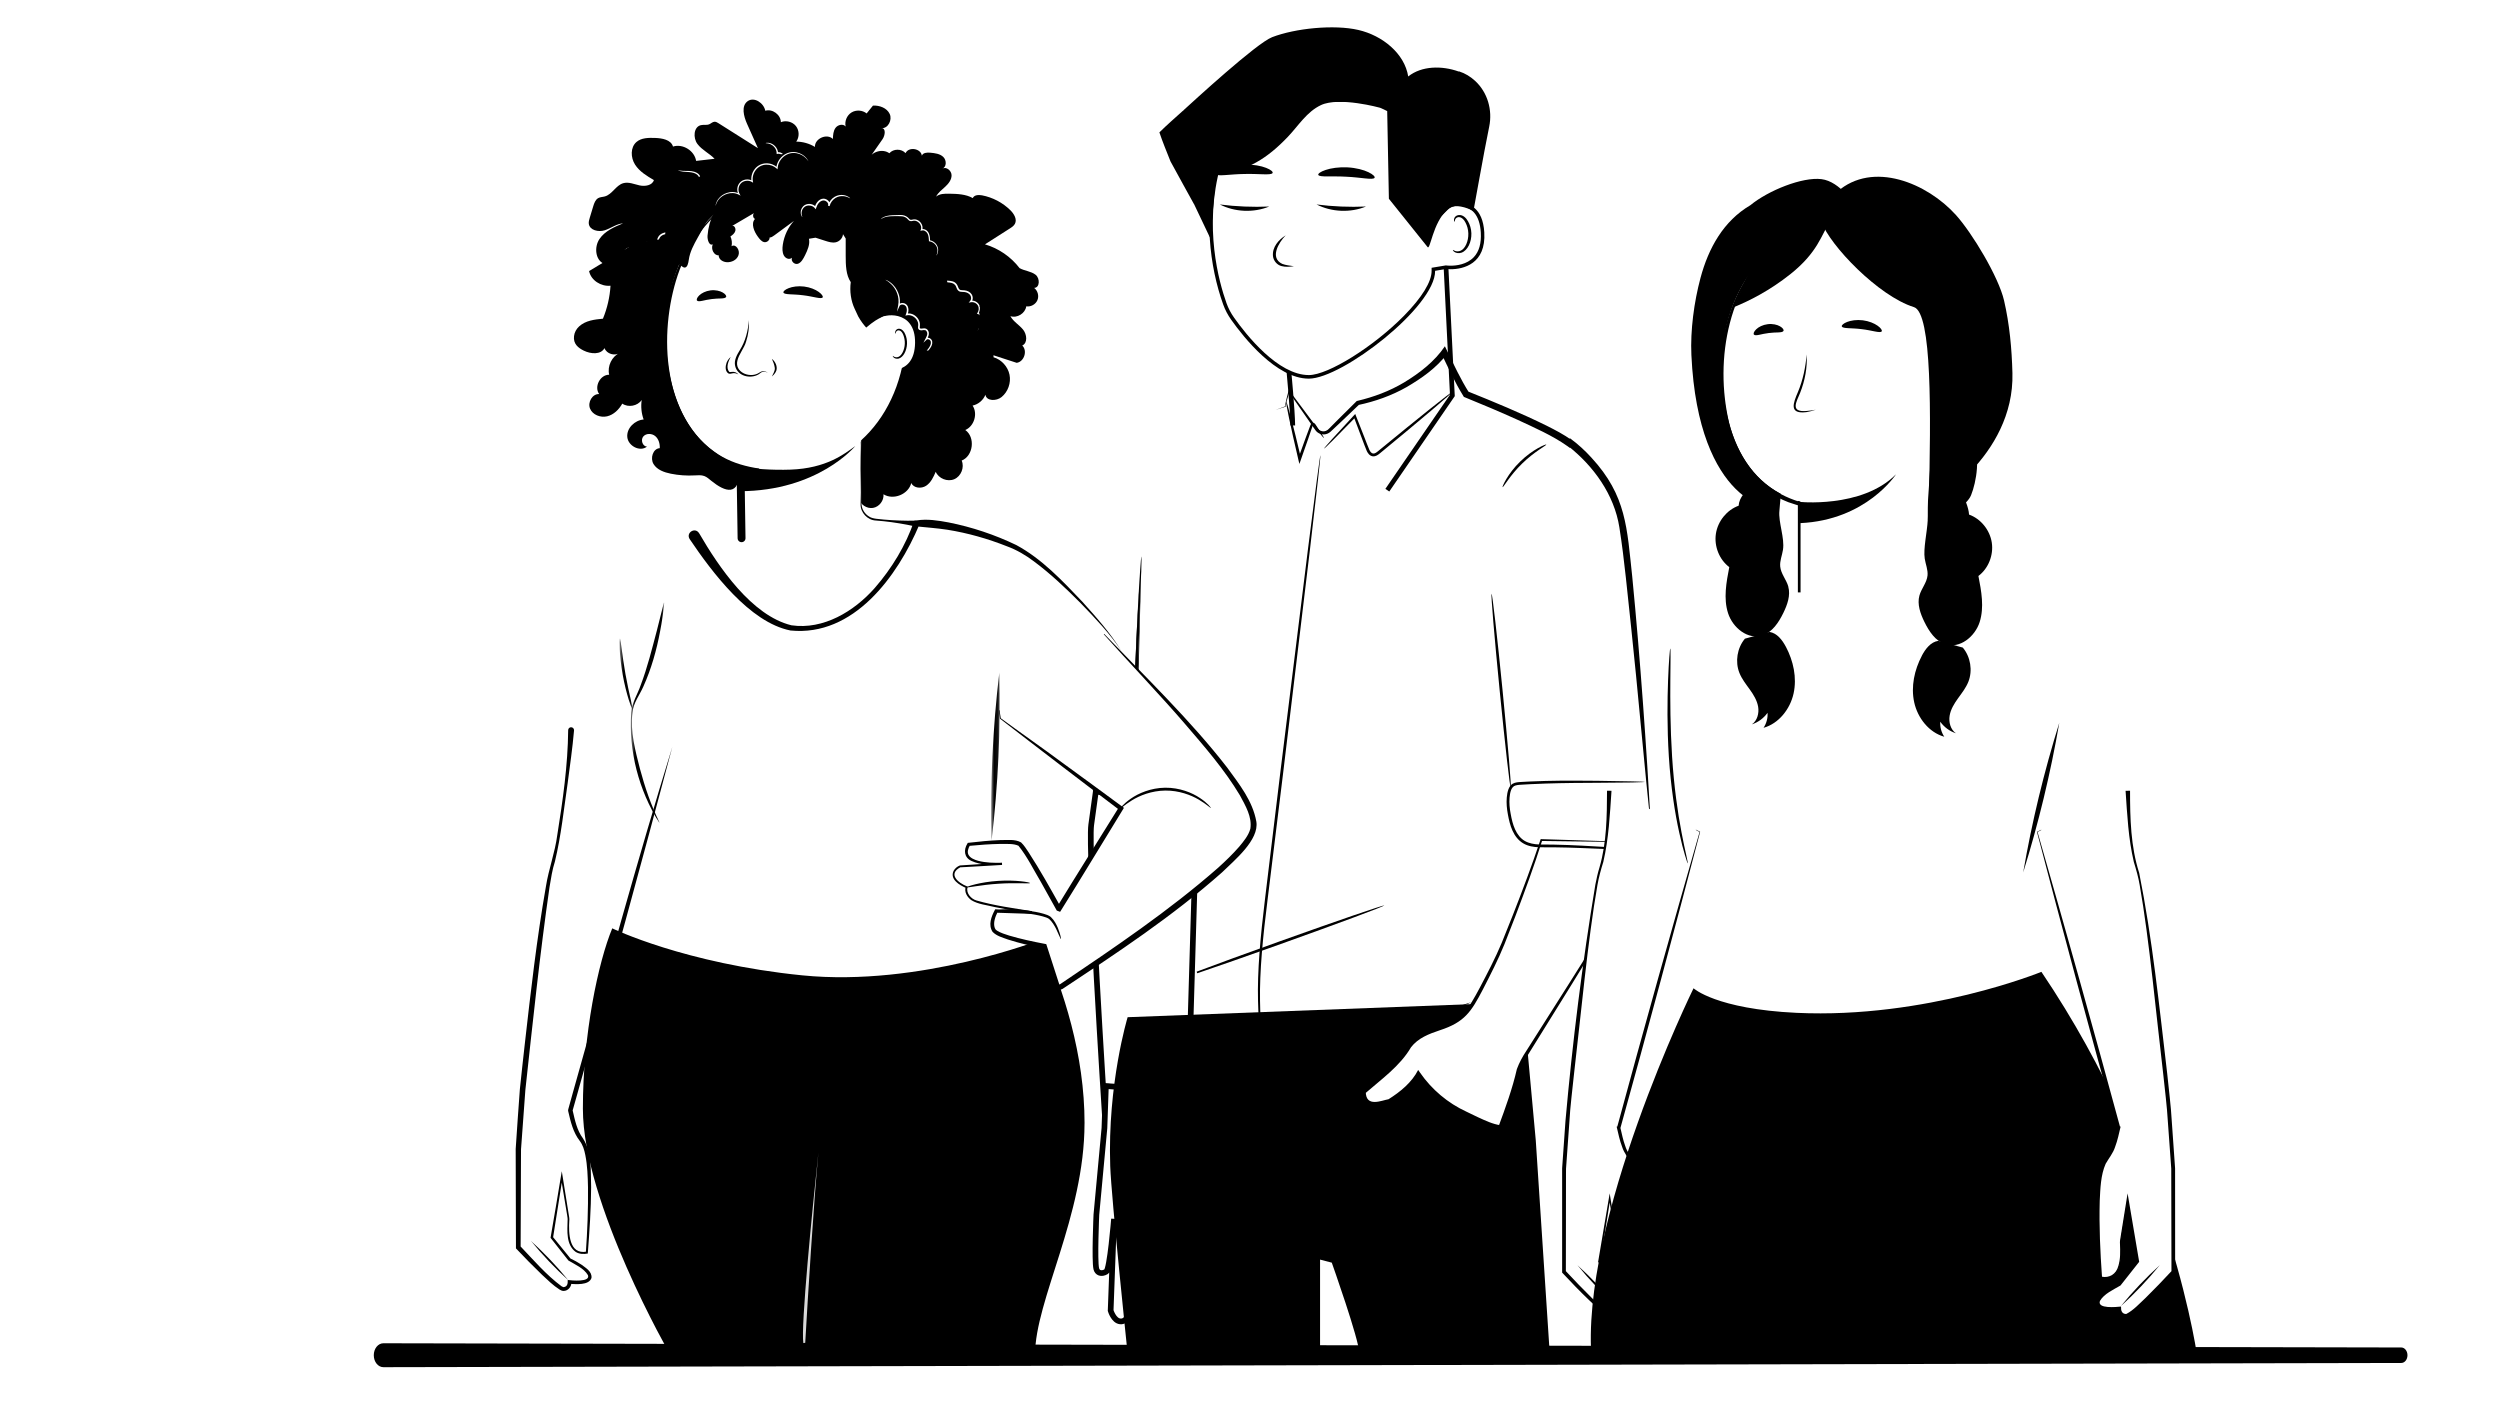 <svg width="640" height="360" viewBox="0 0 640 360" fill="none" 
xmlns="http://www.w3.org/2000/svg" 
xmlns:xlink="http://www.w3.org/1999/xlink">
<defs>
<ref id="colorOne" param="c1" default="#242C4F" />
<ref id="colorTwo" param="c2" default="#9296A7"/>
</defs>
<path d="M330.95 108.919C330.905 105.1 329.938 94.777 329.938 94.777C339.234 88.673 360.797 70.891 369.997 64.721L371.806 101.237C366.253 109.321 360.701 117.404 355.155 125.488" fill="white"/>
<path d="M330.95 108.919C330.905 105.1 329.938 94.777 329.938 94.777C339.234 88.673 360.797 70.891 369.997 64.721L371.806 101.237C366.253 109.321 360.701 117.404 355.155 125.488" stroke="black" stroke-width="1.21" stroke-miterlimit="10"/>
<path d="M335.06 96.479C326.955 96.479 318.723 86.066 315.559 81.593C314.711 80.394 314.048 79.122 313.572 77.797C309.478 66.371 308.912 53.413 312.031 42.24L312.046 42.181V42.114C312.001 37.804 313.631 33.733 316.646 30.658C319.66 27.577 323.695 25.858 328.004 25.813L353.289 25.545C362.087 25.545 369.322 32.705 369.419 41.503L369.553 54.142L370.312 53.39C371.049 52.653 372.009 52.251 373.014 52.251C377.048 52.259 379.244 54.7 379.534 59.509C379.705 62.389 379.073 64.622 377.636 66.148C375.723 68.18 372.872 68.485 371.346 68.485C370.952 68.485 370.565 68.463 370.215 68.426H370.155L366.955 68.954V69.341C366.992 72.222 364.432 76.42 359.75 81.176C351.756 89.304 340.241 96.457 335.12 96.487H335.068L335.06 96.479Z" fill="white"/>
<path d="M353.285 25.084V25.985C361.838 25.985 368.864 32.944 368.961 41.496L369.087 53.063L369.11 55.199L370.621 53.696C371.276 53.048 372.124 52.684 373.017 52.684C376.761 52.691 378.808 54.991 379.084 59.517C379.247 62.27 378.652 64.392 377.305 65.821C375.503 67.734 372.794 68.017 371.343 68.017C370.866 68.017 370.494 67.987 370.263 67.957L370.137 67.942L370.01 67.965L367.249 68.426L366.49 68.553V69.327C366.527 72.081 364.011 76.175 359.419 80.841C351.633 88.754 340.044 95.989 335.109 96.018H335.057C327.167 96.018 319.046 85.739 315.928 81.325C315.101 80.164 314.454 78.921 313.992 77.633C312.072 72.267 308.067 58.087 312.466 42.352L312.504 42.226V42.099C312.407 33.45 319.366 26.342 328.015 26.253L353.122 25.985H353.293V25.084H353.285ZM353.285 25.084C353.226 25.084 353.166 25.084 353.099 25.084L327.993 25.352C318.838 25.449 311.491 32.952 311.588 42.114C308.03 54.864 309.631 68.173 313.136 77.946C313.635 79.338 314.327 80.648 315.183 81.854C318.309 86.275 326.705 96.934 335.049 96.934H335.101C343.631 96.889 367.487 78.489 367.39 69.327L370.152 68.865C370.472 68.903 370.874 68.925 371.335 68.925C374.566 68.925 380.468 67.6 379.977 59.472C379.597 53.197 376.069 51.798 373.017 51.79H373.01C371.826 51.79 370.77 52.289 369.988 53.063L369.861 41.496C369.765 32.401 362.359 25.091 353.285 25.091" fill="black"/>
<path d="M371.947 63.982C371.991 63.945 372.148 64.108 372.483 64.235C372.81 64.362 373.368 64.428 373.934 64.175C375.08 63.677 375.959 61.749 375.892 59.739C375.862 58.727 375.586 57.774 375.177 57C374.79 56.204 374.224 55.668 373.629 55.601C373.033 55.496 372.631 55.884 372.52 56.204C372.393 56.524 372.475 56.74 372.416 56.762C372.386 56.792 372.162 56.591 372.229 56.122C372.259 55.898 372.378 55.63 372.624 55.4C372.877 55.169 373.264 55.035 373.681 55.05C374.544 55.05 375.363 55.802 375.81 56.65C376.308 57.506 376.636 58.571 376.673 59.709C376.74 61.957 375.72 64.123 374.135 64.689C373.368 64.942 372.698 64.741 372.341 64.503C371.976 64.25 371.909 64.004 371.947 63.982Z" fill="black"/>
<path d="M311.369 44.607C311.742 45.218 314.845 44.585 318.567 44.54C322.289 44.436 325.348 44.935 325.772 44.309C325.966 44.012 325.385 43.461 324.12 42.97C322.862 42.471 320.904 42.084 318.671 42.129C316.438 42.173 314.443 42.65 313.141 43.2C311.831 43.751 311.206 44.324 311.369 44.615" fill="black"/>
<path d="M337.039 52.342C341.125 52.878 345.576 53.056 349.693 52.87C345.696 54.515 340.887 54.307 337.039 52.342Z" fill="black"/>
<path d="M312.273 52.342C316.36 52.878 320.811 53.056 324.927 52.87C320.93 54.515 316.122 54.307 312.273 52.342Z" fill="black"/>
<path d="M337.487 44.787C337.815 45.42 340.956 45.018 344.67 45.241C348.392 45.405 351.399 46.135 351.875 45.539C352.084 45.256 351.548 44.668 350.32 44.08C349.106 43.492 347.178 42.964 344.953 42.845C342.727 42.733 340.695 43.053 339.363 43.507C338.016 43.961 337.346 44.482 337.487 44.787Z" fill="black"/>
<path d="M329.135 60.246C327.333 62.092 325.004 66 328.241 67.548C329.142 67.898 330.214 67.995 331.241 68.158C330.199 68.285 329.142 68.411 328.048 68.114C326.924 67.831 326.016 66.759 325.882 65.583C325.644 63.268 327.326 61.363 329.135 60.246Z" fill="black"/>
<path d="M373.522 18.267L373.418 18.311C369.168 16.778 363.95 16.815 360.504 19.577C359.566 13.704 353.947 9.104 347.732 7.667C341.516 6.231 331.587 7.236 325.67 9.513C321.635 11.069 305.446 25.985 302.908 28.285C302.93 28.293 302.953 28.308 302.975 28.315C302.908 28.345 302.841 28.375 302.774 28.404C300.772 30.221 298.703 31.999 296.805 33.89C297.646 36.391 298.673 38.855 299.648 41.318C300.839 43.447 305.312 51.717 305.662 52.26V52.223L310.061 61.475C310.262 56.823 310.738 49.461 311.371 44.474C319.105 44.08 324.583 40.395 329.704 35.014C332.406 32.171 334.52 28.628 338.159 26.908C342.856 24.69 353.292 27.586 353.292 27.586C353.917 27.846 354.527 28.129 355.123 28.442L355.554 50.883L365.387 63.157C366.154 64.541 366.645 57.024 370.664 53.511C371.907 52.424 374.177 52.506 377.199 54.009C377.557 52.32 379.752 39.606 381.234 32.431C382.119 28.159 380.824 23.648 377.616 20.693C376.455 19.629 375.1 18.78 373.522 18.274" fill="black"/>
<path d="M280.525 202.666L279.349 211.181C278.478 217.485 282.84 285.375 282.84 285.375L304.188 281.401L306.108 216.294L307.329 205.472L280.525 202.658V202.666Z" fill="white"/>
<path d="M280.525 202.666L279.349 211.181C278.478 217.485 282.84 285.375 282.84 285.375L304.188 281.401L306.108 216.294L307.329 205.472L280.525 202.658V202.666Z" stroke="black" stroke-width="1.46" stroke-miterlimit="10"/>
<path d="M303.925 286.016C303.925 286.016 311.197 293.31 312.641 295.99C314.085 298.669 317.271 307.951 320.204 310.936C320.204 310.936 319.05 314.218 316.028 312.067C313.006 309.916 309.59 305.696 308.503 303.388C307.409 301.081 305.786 302.115 305.444 303.946C305.101 305.777 304.915 318.468 304.915 318.468C304.915 318.468 306.85 332.886 305.578 334.293C304.305 335.699 302.184 335.029 301.596 333.913C301.164 333.109 298.425 320.902 298.425 320.902L298.187 314.441C298.187 314.441 297.621 334.724 296.132 336.109C294.644 337.493 293.363 336.697 292.604 335.774C291.845 334.851 292.18 325.904 292.18 325.904L291.8 313.838L288.994 336.339C288.994 336.339 288.458 338.431 286.776 338.275C285.094 338.118 284.327 335.498 284.327 335.498L285.191 312.03C285.191 312.03 284.141 324.996 283.188 325.547C281.908 326.284 280.896 325.837 280.65 324.795C280.159 322.681 280.673 310.958 280.673 310.958L282.734 288.792L283.106 278.021L303.895 279.592L303.925 286.008V286.016Z" fill="white"/>
<path d="M303.925 286.016C303.925 286.016 311.197 293.31 312.641 295.99C314.085 298.669 317.271 307.951 320.204 310.936C320.204 310.936 319.05 314.218 316.028 312.067C313.006 309.916 309.59 305.696 308.503 303.388C307.409 301.081 305.786 302.115 305.444 303.946C305.101 305.777 304.915 318.468 304.915 318.468C304.915 318.468 306.85 332.886 305.578 334.293C304.305 335.699 302.184 335.029 301.596 333.913C301.164 333.109 298.425 320.902 298.425 320.902L298.187 314.441C298.187 314.441 297.621 334.724 296.132 336.109C294.644 337.493 293.363 336.697 292.604 335.774C291.845 334.851 292.18 325.904 292.18 325.904L291.8 313.838L288.994 336.339C288.994 336.339 288.458 338.431 286.776 338.275C285.094 338.118 284.327 335.498 284.327 335.498L285.191 312.03C285.191 312.03 284.141 324.996 283.188 325.547C281.908 326.284 280.896 325.837 280.65 324.795C280.159 322.681 280.673 310.958 280.673 310.958L282.734 288.792L283.106 278.021L303.895 279.592L303.925 286.008V286.016Z" stroke="black" stroke-width="1.46" stroke-miterlimit="10"/>
<path d="M288.669 260.425C288.669 260.425 283.496 277.463 284.218 298.52C284.5 306.663 288.661 346.402 288.661 346.402H337.936V322.457L340.935 323.239C340.935 323.239 347.974 343.053 347.974 346.402H396.728L393.157 291.933L389.912 256.555L288.661 260.403L288.669 260.425Z" fill="black"/>
<path d="M334.74 272.06C334.74 272.06 334.985 271.881 335.506 271.866C336.02 271.851 336.802 272.037 337.546 272.618C338.26 273.191 339.012 274.203 338.982 275.543C338.982 276.898 337.873 278.185 336.482 278.617C335.097 279.093 333.437 278.714 332.641 277.62C331.829 276.555 331.83 275.297 332.068 274.412C332.328 273.504 332.842 272.886 333.266 272.596C333.69 272.298 333.988 272.261 334.003 272.298C334.1 272.402 332.939 272.878 332.604 274.538C332.455 275.32 332.544 276.377 333.199 277.166C333.824 277.97 335.082 278.252 336.236 277.873C337.382 277.501 338.231 276.526 338.26 275.506C338.32 274.486 337.769 273.585 337.181 273.035C335.931 271.888 334.71 272.194 334.732 272.052" fill="url(#colorTwo)"/>
<path d="M311.41 110.742L302.046 112.782C295.243 114.263 289.705 119.354 287.964 126.098C287.941 126.202 287.912 126.299 287.889 126.403C281.369 153.243 273.688 213.675 273.688 213.675L307.554 220.039L313.926 152.871L311.41 110.742Z" fill="url(#colorTwo)"/>
<path d="M376.624 256.578C376.624 256.578 376.378 256.72 375.879 256.935C375.306 257.166 374.584 257.456 373.691 257.821C371.793 258.588 368.994 259.593 365.511 260.739C362.027 261.893 357.829 263.106 353.118 264.282C348.399 265.428 343.181 266.522 337.643 267.408C332.105 268.264 326.791 268.822 321.953 269.18C317.107 269.5 312.738 269.634 309.068 269.604C305.399 269.589 302.429 269.485 300.39 269.336C299.429 269.269 298.648 269.209 298.037 269.165C297.502 269.12 297.219 269.083 297.219 269.06C297.219 269.038 297.502 269.023 298.045 269.023C298.663 269.031 299.444 269.046 300.404 269.06C302.451 269.12 305.414 269.142 309.076 269.098C312.731 269.06 317.085 268.874 321.916 268.525C326.739 268.138 332.023 267.557 337.539 266.708C343.047 265.83 348.257 264.758 352.969 263.649C357.665 262.503 361.871 261.349 365.362 260.263C368.86 259.183 371.674 258.253 373.602 257.568C374.51 257.255 375.254 257.01 375.835 256.809C376.348 256.645 376.624 256.563 376.631 256.586" fill="black"/>
<path d="M299.3 113.875L331.359 102.814C331.359 102.814 331.202 110.972 343 111.225C356.584 111.523 369.84 98.236 369.84 98.236C369.84 98.236 396.219 108.367 402.151 113.153C408.084 117.931 388.724 217.842 388.724 217.842L382.65 249.26L383.126 268.672C347.674 278.602 317.946 286.581 284.883 276.019C284.883 276.019 285.702 258.468 287.614 253.682C289.527 248.895 289.17 248.456 289.17 248.456L292.311 193.518L292.877 152.2L299.293 113.875H299.3Z" fill="url(#colorTwo)"/>
<path d="M395.855 113.808C395.959 114.001 392.766 115.624 389.67 118.668C386.544 121.69 384.847 124.838 384.653 124.727C384.489 124.675 385.948 121.273 389.178 118.154C392.379 115.013 395.81 113.636 395.863 113.8" fill="black"/>
<path d="M329.125 103.455C329.125 102.934 330.07 99.667 330.07 99.667L337.089 109.418C337.878 110.519 339.464 110.653 340.439 109.715L347.681 102.674C350.048 102.153 352.757 101.356 355.638 100.143C361.593 97.627 367.473 93.042 369.84 89.723C371.529 93.191 373.159 96.823 375.526 100.612L351.924 113.809L342.575 117.784L333.732 116.169L329.132 103.463L329.125 103.455Z" fill="url(#colorTwo)"/>
<path d="M291.501 206.611C286.417 205.175 281.586 204.178 275.721 203.872C274.225 203.009 269.759 203.954 268.508 205.994C267.608 207.46 266.811 210.318 267.124 212.015C267.451 213.794 268.59 215.417 270.161 216.325C271.314 216.995 272.647 217.285 273.949 217.561C278.229 218.469 282.502 219.377 286.782 220.292C287.891 220.53 288.992 220.761 290.109 220.984C289.841 216.183 290.496 211.249 291.508 206.619" fill="url(#colorTwo)"/>
<path d="M292.201 142.511C292.201 142.511 292.231 142.846 292.224 143.479C292.201 144.186 292.179 145.109 292.149 146.255C292.06 148.749 291.933 152.21 291.784 156.453C291.472 165.064 291.092 176.959 290.839 190.096C290.594 203.241 290.527 215.143 290.519 223.762C290.512 228.005 290.504 231.473 290.497 233.967C290.482 235.113 290.474 236.036 290.467 236.743C290.452 237.376 290.43 237.711 290.407 237.711C290.385 237.711 290.355 237.376 290.318 236.743C290.288 236.036 290.259 235.113 290.214 233.967C290.132 231.555 290.058 228.072 289.998 223.762C289.879 215.143 289.864 203.234 290.102 190.081C290.355 176.929 290.817 165.035 291.263 156.423C291.487 152.121 291.688 148.637 291.859 146.233C291.948 145.094 292.015 144.171 292.067 143.464C292.127 142.831 292.164 142.504 292.194 142.504" fill="black"/>
<path d="M292.213 142.51C291.93 155.915 291.298 176.503 291.089 190.117C291.074 202.532 290.963 222.532 290.97 234.762C290.948 235.588 290.992 236.965 290.896 237.798C291.543 237.888 289.809 238.186 289.965 237.843C289.921 237.657 289.928 237.65 289.913 237.56C289.898 237.441 289.883 237.106 289.876 236.987C289.586 229.559 289.563 221.349 289.638 213.898C289.757 191.814 290.501 164.415 292.213 142.517M292.213 142.51C290.553 164.4 290.263 191.821 290.449 213.891C290.412 221.066 290.486 229.038 290.784 236.191C290.799 236.511 290.836 237.233 290.866 237.553C291.03 237.255 289.333 237.516 289.98 237.575C290.032 236.883 290.032 235.513 290.047 234.754C290.047 204.579 291.231 172.61 292.221 142.51" fill="black"/>
<path d="M326.63 279.748C326.63 279.748 325.61 277.663 324.442 273.652C323.318 269.64 322.171 263.64 322.052 256.167C321.859 248.694 322.655 239.814 323.854 230.041C325.037 220.254 326.34 209.513 327.702 198.229C330.493 175.683 333.016 155.274 334.855 140.447C335.8 133.093 336.567 127.131 337.103 122.948C337.378 120.923 337.594 119.33 337.75 118.191C337.825 117.685 337.892 117.276 337.936 116.956C337.981 116.68 338.011 116.539 338.026 116.539C338.041 116.539 338.033 116.688 338.011 116.963C337.981 117.283 337.944 117.693 337.899 118.206C337.78 119.345 337.609 120.945 337.385 122.977C336.902 127.168 336.217 133.145 335.368 140.506C333.589 155.341 331.141 175.758 328.431 198.318C327.047 209.595 325.729 220.343 324.524 230.123C323.288 239.889 322.439 248.724 322.566 256.16C322.618 263.596 323.682 269.565 324.71 273.585C325.268 275.587 325.722 277.135 326.116 278.162C326.28 278.646 326.414 279.04 326.518 279.346C326.6 279.614 326.645 279.755 326.63 279.755" fill="black"/>
<path d="M354.383 231.791C354.397 231.836 353.668 232.148 352.336 232.677C350.877 233.228 348.971 233.957 346.671 234.828C341.878 236.614 335.239 239.033 327.892 241.661C319.109 244.802 311.301 247.533 306.493 249.156L306.344 248.747C307.706 248.27 308.837 247.868 309.76 247.548L309.872 247.787C308.718 248.375 308.108 248.657 308.085 248.62C308.063 248.576 308.629 248.218 309.745 247.556L309.857 247.794C308.949 248.166 307.84 248.613 306.5 249.156L306.351 248.747C311.1 246.953 318.871 244.11 327.654 240.969C335 238.341 341.67 235.996 346.5 234.337C348.83 233.555 350.765 232.907 352.246 232.409C353.608 231.97 354.368 231.746 354.383 231.798" fill="black"/>
<path d="M420.527 215.639L394.58 215.059C392.578 221.4 388.306 232.915 384.182 243.016C382.12 247.422 377.781 256.488 375.392 259.242C371.997 263.15 365.619 263.462 362.753 265.918C359.887 268.375 361.294 267.563 359.061 270.414C356.828 273.257 349.109 279.532 349.109 279.532C349.295 284.11 353.404 282.413 355.756 281.855C359.47 279.562 361.979 276.964 363.103 274.902C364.777 277.307 368.395 281.78 374.617 284.772C378.309 286.544 381.666 288.293 384.085 288.561C384.085 288.561 387.978 278.17 388.492 274.798C388.626 273.92 389.288 272.454 390.189 270.757C396.769 260.12 417.907 227.288 420.051 220.857C420.528 219.435 420.996 217.545 420.527 215.647" fill="white"/>
<path d="M420.532 215.639L394.578 215.297L394.808 215.133C392.761 221.676 390.372 228.092 387.953 234.5C387.313 236.153 385.787 240.105 385.154 241.683C383.539 245.658 381.574 249.484 379.617 253.302C376.632 259.004 374.979 261.668 368.601 263.745C365.802 264.683 363.063 265.725 361.232 268.084C358.403 272.945 353.602 276.302 349.442 279.941L349.635 279.517C349.68 283.604 353.744 281.691 355.471 281.4C358.478 279.502 361.433 277.113 363.048 273.905L363.532 274.597C366.516 278.914 370.64 282.398 375.419 284.594L378.292 285.978C380.205 286.856 382.155 287.794 384.135 288.062L383.628 288.375C385.415 283.551 387.179 278.698 388.318 273.689C388.928 272.029 389.769 270.496 390.729 269.045C397.19 258.817 406.464 244.4 412.642 234.188C414.421 231.255 416.178 228.308 417.83 225.3C419.408 222.345 421.284 219.093 420.525 215.632M420.532 215.639C421.366 219.093 419.542 222.427 418.016 225.405C416.416 228.449 414.712 231.426 412.985 234.396C407.052 244.683 397.8 259.257 391.481 269.521C390.573 270.943 389.762 272.439 389.189 274.009C388.08 279.041 386.308 283.901 384.544 288.732L384.41 289.097L384.038 289.045C380.793 288.568 377.875 286.812 374.987 285.509C370.059 283.269 365.757 279.659 362.668 275.215L363.569 275.163C361.775 278.274 358.947 280.5 355.969 282.368C352.784 283.298 348.764 284.288 348.593 279.562L348.578 279.301L348.787 279.13C352.925 275.528 357.614 272.305 360.435 267.504C362.363 264.981 365.415 263.767 368.28 262.837C374.481 260.842 375.887 258.341 378.82 252.87C380.8 249.104 382.787 245.315 384.432 241.385C385.087 239.807 386.65 235.862 387.291 234.247C389.784 227.883 392.196 221.475 394.354 214.992L394.414 214.82H394.585L420.532 215.639Z" fill="black"/>
<path d="M338.947 114.858C338.903 114.813 339.639 113.942 340.979 112.453C342.438 110.868 344.351 108.791 346.606 106.335L346.941 105.97L347.12 106.439C347.805 108.181 348.549 110.079 349.338 112.089C349.733 113.086 350.127 114.18 350.559 115.17C350.782 115.647 351.11 116.056 351.504 116.101C351.891 116.168 352.353 115.862 352.792 115.49C357.987 111.218 362.721 107.377 366.167 104.623C367.812 103.328 369.189 102.249 370.276 101.393C371.258 100.641 371.817 100.246 371.846 100.284C371.876 100.321 371.385 100.79 370.462 101.609C369.42 102.509 368.088 103.648 366.502 105.018C363.138 107.868 358.456 111.776 353.261 116.048C352.807 116.406 352.226 116.912 351.4 116.815C350.581 116.681 350.164 115.996 349.904 115.475C349.435 114.366 349.078 113.354 348.683 112.327C347.924 110.31 347.202 108.404 346.547 106.648L347.06 106.752C344.723 109.134 342.751 111.151 341.24 112.692C339.826 114.106 338.992 114.895 338.947 114.843" fill="black"/>
<path d="M338.945 112.149C338.863 112.208 337.858 110.958 336.318 108.911C336.228 108.792 336.154 108.77 336.161 108.785C336.161 108.777 336.079 108.852 336.035 108.993C335.923 109.328 335.804 109.67 335.685 110.02C335.439 110.757 335.171 111.524 334.903 112.32C334.33 113.965 333.712 115.729 333.057 117.59L332.641 118.773L332.35 117.545C332.321 117.434 332.291 117.307 332.268 117.188C331.345 113.243 330.542 109.663 329.998 107.065C329.455 104.467 329.172 102.845 329.269 102.822C329.366 102.8 329.834 104.378 330.504 106.946C331.174 109.514 332.053 113.072 332.983 117.017C333.013 117.136 333.042 117.262 333.065 117.374L332.358 117.337C333.028 115.483 333.668 113.727 334.256 112.089C334.553 111.3 334.836 110.541 335.104 109.812C335.238 109.454 335.372 109.105 335.499 108.77C335.588 108.598 335.7 108.331 336.05 108.249C336.414 108.197 336.615 108.457 336.712 108.584C338.171 110.735 339.012 112.074 338.938 112.134" fill="black"/>
<path d="M402.039 112.908C402.039 112.908 412.787 120.605 415.273 133.027C417.759 145.45 423.208 217.412 423.208 217.412L388.663 216.176C388.663 216.176 381.719 156.652 381.719 155.298C381.719 153.943 389.192 124.349 389.646 123.671C390.1 122.994 402.046 112.908 402.046 112.908" fill="url(#colorTwo)"/>
<path d="M381.841 152C382.042 151.978 383.308 163.083 384.662 176.794C386.017 190.511 386.955 201.639 386.747 201.661C386.546 201.684 385.28 190.578 383.926 176.868C382.571 163.157 381.633 152.022 381.841 152Z" fill="black"/>
<path d="M423.196 217.413C423.196 217.413 422.906 217.465 422.348 217.495C421.797 217.524 420.978 217.547 419.921 217.554C417.815 217.569 414.763 217.502 411.004 217.353C407.245 217.212 402.765 216.966 397.8 216.914C396.557 216.892 395.299 216.944 393.967 216.899C392.649 216.84 391.228 216.653 389.97 215.909C388.712 215.187 387.789 213.959 387.201 212.649C386.598 211.324 386.278 209.91 386.017 208.481C385.749 207.074 385.608 205.578 385.734 204.156C385.794 203.442 385.913 202.72 386.174 202.02C386.308 201.67 386.486 201.328 386.762 201.03C387.03 200.717 387.431 200.509 387.781 200.405C388.518 200.189 389.203 200.211 389.858 200.159C390.52 200.122 391.183 200.092 391.83 200.055C393.133 200.01 394.413 199.966 395.656 199.921C400.643 199.802 405.124 199.847 408.89 199.884C412.582 199.951 415.604 199.995 417.8 200.033C418.79 200.062 419.594 200.077 420.226 200.1C420.777 200.122 421.075 200.144 421.075 200.167C421.075 200.189 420.785 200.219 420.226 200.241C419.594 200.263 418.79 200.286 417.8 200.315C415.597 200.338 412.575 200.368 408.883 200.397C405.117 200.42 400.636 200.427 395.671 200.591C394.428 200.643 393.155 200.695 391.86 200.747C391.213 200.784 390.558 200.822 389.895 200.859C389.233 200.904 388.548 200.911 387.982 201.082C386.851 201.372 386.568 202.913 386.449 204.201C386.337 205.57 386.456 206.933 386.732 208.339C386.985 209.731 387.297 211.101 387.863 212.329C388.414 213.55 389.233 214.636 390.334 215.276C392.582 216.564 395.344 216.103 397.807 216.222C402.794 216.318 407.268 216.616 411.027 216.825C414.785 217.04 417.822 217.189 419.929 217.256C420.919 217.286 421.715 217.316 422.348 217.331C422.899 217.353 423.196 217.375 423.196 217.398" fill="black"/>
<path d="M422.677 212.27C421.024 196.899 419.208 175.768 417.578 160.666C416.625 152.091 415.896 143.442 414.556 134.986C413.246 126.642 407.946 119.274 401.396 114.153L402.55 114.108L402.453 114.19L401.888 114.666L401.277 114.22C397.422 111.488 392.822 109.486 388.497 107.469C384.054 105.459 379.55 103.553 375.017 101.715L374.757 101.611L374.616 101.38C372.457 97.897 370.752 94.175 369.026 90.557L370.403 90.677C367.611 94.272 363.949 96.84 360.094 99.095C356.246 101.283 352.025 102.772 347.708 103.687L347.969 103.546L343.279 108.019L340.92 110.237C340.503 110.677 339.96 111.056 339.357 111.16C338.419 111.354 337.407 110.989 336.826 110.237C336.409 109.716 335.814 108.749 335.419 108.228C334.199 106.493 331.117 102.028 329.867 100.249L330.135 100.204L329.569 102.072C329.42 102.616 329.174 103.405 329.107 103.948C329.092 103.873 329.145 104.045 329.145 104.045L329.167 104.104L329.107 104.119L326.547 104.938L329.07 104L329.033 104.074L328.988 103.963V103.948V103.94C329.1 102.817 329.599 101.216 329.852 100.107L329.926 99.809L330.12 100.062C331.936 102.504 335.122 106.761 336.9 109.151C337.727 110.565 339.223 110.93 340.339 109.627L342.624 107.327L347.224 102.764L347.329 102.66L347.485 102.623C351.668 101.64 355.739 100.122 359.424 97.919C363.413 95.507 367.299 92.515 369.889 88.644L370.477 89.85C372.249 93.49 373.938 97.122 376.06 100.487L375.658 100.152C382.491 102.898 389.309 105.712 395.926 108.972C398.136 110.089 400.325 111.205 402.431 112.731L401.248 112.761L401.344 112.679L401.917 112.195C403.942 113.669 405.758 115.344 407.403 117.152C416.424 126.948 416.491 135.195 417.853 147.632C419.945 169.114 421.463 190.751 422.684 212.292" fill="black"/>
<path d="M434.138 212.453C434.525 212.646 434.867 212.817 435.165 212.974L414.383 288.761C414.547 289.513 414.718 290.272 414.912 291.031C416.765 298.311 418.291 295.08 419.221 302.732C420.159 310.391 418.819 327.012 418.819 327.012C412.493 328.091 414.026 318.616 413.877 317.715C413.728 316.815 412.076 306.662 412.076 306.662L409.411 322.955L414.16 328.895C414.16 328.895 419.787 331.552 419.646 333.547C419.504 335.542 414.16 334.917 414.16 334.917C414.16 334.917 414.249 336.71 412.515 336.8C410.781 336.889 400.375 325.613 400.375 325.613L400.397 299.144L401.506 283.513C401.529 283.141 407.193 229.006 409.687 222.211C411.168 218.176 411.823 209.222 411.964 202.441" fill="white"/>
<path d="M434.168 212.401L435.195 212.915L435.239 212.937L435.225 212.989C428.898 237.232 421.492 264.809 414.8 288.873L414.733 289.127L414.48 289.186L414.808 288.665C415.18 290.243 415.5 291.843 416.051 293.347C416.542 294.969 417.562 296.101 418.366 297.597C419.69 300.731 419.698 304.088 419.824 307.392C419.906 313.95 419.489 320.485 419.006 327.02V327.169L418.849 327.191C413.676 328.137 413.438 321.922 413.714 318.326C413.766 317.917 413.647 317.292 413.58 316.89C413.431 316.004 413.006 313.444 412.858 312.513L411.89 306.678H412.262L409.679 322.979L409.62 322.763L414.406 328.673L414.294 328.583C415.329 329.082 416.326 329.633 417.286 330.265C418.343 331.062 420.189 332.126 419.958 333.771C419.348 335.751 415.723 335.364 414.115 335.282L414.555 334.873C414.555 335.372 414.465 335.826 414.197 336.265C413.788 336.935 412.932 337.314 412.173 337.136C410.081 336.168 408.518 334.359 406.836 332.863C404.491 330.623 402.243 328.293 400.033 325.919L399.906 325.785V325.599C399.906 325.599 399.906 299.115 399.906 299.093L400.762 286.938C402.563 266.707 405.079 246.484 408.414 226.447C408.697 224.958 409.047 223.417 409.493 221.966C411.317 215.661 411.376 208.948 411.399 202.42L412.545 202.442C412.128 208.546 411.845 214.686 410.446 220.663C409.843 222.606 409.3 224.541 408.95 226.551C406.501 240.343 404.618 260.768 402.951 274.902C402.593 278.431 401.946 283.522 401.775 287.013L400.904 299.167C400.881 298.996 400.881 325.643 400.859 325.606L400.732 325.278C402.928 327.638 405.169 329.968 407.461 332.231C409.039 333.682 410.52 335.364 412.411 336.354C413.237 336.466 413.803 335.707 413.773 334.925V334.463C414.934 334.597 419.936 335.096 419.177 333.027C418.112 331.181 415.716 330.146 413.914 329.082L409.195 323.12L409.121 323.023L409.143 322.904L411.89 306.626L412.083 305.502L412.262 306.626C412.694 309.29 413.475 314.218 413.907 316.845C413.981 317.225 414.101 317.962 414.041 318.349C413.981 321.08 413.639 324.631 416.066 326.432C416.862 326.931 417.859 326.983 418.797 326.819L418.641 326.99C419.102 320.478 419.408 313.927 419.221 307.407C419.058 304.251 418.976 300.827 417.696 297.932C416.922 296.577 415.76 295.185 415.277 293.63C414.622 291.925 414.279 290.176 413.862 288.427L414.287 288.323L413.967 288.635C420.487 264.541 428.198 236.994 435.105 212.945L435.135 213.019L434.123 212.483L434.168 212.386V212.401Z" fill="black"/>
<path d="M403.828 323.895C407.423 327.155 410.773 330.675 413.839 334.434C410.244 331.174 406.902 327.653 403.828 323.895Z" fill="black"/>
<path d="M521.216 212.961C521.715 213.608 551.875 199.191 551.875 199.191C552.545 198.908 545.072 170.825 535.001 153.928C530.386 146.187 525.213 145.525 517.979 143.136L504.253 139.451L502.69 160.188C502.221 166.403 496.654 167.602 490.438 167.133L454.078 163.977C452.634 163.865 450.386 167.289 449.151 166.694C447.446 165.875 446.538 163.984 446.947 162.146C449.128 152.462 450.729 145.294 450.729 145.294C450.729 145.294 431.287 137.687 421.291 154.472C411.227 171.375 403.769 199.459 404.432 199.742C404.432 199.742 421.157 207.728 429.902 211.539C431.927 220.739 434.301 232.291 434.562 242.994C434.659 247.163 434.956 242.801 433.014 254.07C435.827 254.896 442.779 258.253 455.671 259.861C485.176 263.545 523.635 249.835 523.635 249.835C520.033 236.251 521.105 245.868 518.879 227.297C518.522 224.312 519.415 218.648 520.867 211.8C521.045 212.499 521.164 212.909 521.202 212.953" fill="url(#colorOne)"/>
<path d="M427.586 166.017C427.645 166.017 427.667 166.799 427.66 168.198C427.645 169.761 427.63 171.756 427.608 174.138C427.571 179.147 427.571 186.069 428.054 193.691C428.538 201.313 429.513 208.168 430.466 213.074C430.935 215.53 431.359 217.517 431.672 218.879C431.977 220.249 432.126 221.008 432.066 221.023C432.014 221.038 431.761 220.301 431.359 218.954C430.942 217.614 430.436 215.641 429.893 213.185C428.791 208.28 427.72 201.395 427.228 193.736C426.744 186.077 426.841 179.132 427.027 174.115C427.124 171.607 427.236 169.583 427.347 168.183C427.452 166.784 427.541 166.01 427.593 166.01" fill="black"/>
<path d="M527.182 185.025C524.934 197.992 521.86 210.772 517.938 223.336C520.178 210.362 523.267 197.59 527.182 185.025Z" fill="black"/>
<g style="mix-blend-mode:multiply" opacity="0.32">
<mask id="mask0_5018_9135" style="mask-type:luminance" maskUnits="userSpaceOnUse" x="431" y="204" width="81" height="12">
<path d="M511.033 204.922H431.703V215.789H511.033V204.922Z" fill="white"/>
</mask>
<g mask="url(#mask0_5018_9135)">
<path d="M431.703 204.922C442.302 213.035 448.674 210.288 460.598 209.417C464.126 209.246 467.609 209.343 471.13 209.864C474.576 210.407 477.695 211.911 481.052 212.491C491.026 214.3 501.208 213.094 511.033 210.355C501.729 214.888 490.929 216.794 480.568 215.268C477.152 214.791 473.973 213.295 470.639 212.797C467.423 212.253 464.037 212.164 460.71 212.223C455.656 212.246 450.356 213.251 445.198 212.499C439.987 211.687 435.112 208.822 431.703 204.914" fill="url(#colorTwo)"/>
</g>
</g>
<path d="M529.423 67.005C529.423 85.048 504.897 99.681 474.633 99.681C444.369 99.681 419.836 85.062 419.828 67.028C419.828 48.985 444.354 34.352 474.618 34.352C504.882 34.352 529.415 48.963 529.423 67.005Z" fill="url(#colorOne)"/>
<path d="M460.601 151.658L460.594 118.781" stroke="black" stroke-width="0.69" stroke-miterlimit="10"/>
<path d="M457.812 150.176C457.313 148.382 455.914 146.901 455.735 145.04C455.594 143.596 456.219 142.189 456.442 140.745C456.919 137.716 455.229 133.719 455.527 130.756C455.84 127.66 456.197 122.517 456.197 122.517C452.17 121.653 445.337 125.219 445.091 129.461C442.099 130.533 439.762 133.406 439.271 136.629C438.78 139.852 440.149 143.276 442.695 145.181C441.935 149.089 441.176 153.205 442.382 156.972C443.588 160.738 447.488 163.864 451.18 162.666C453.703 161.847 455.341 159.353 456.532 156.919C457.559 154.82 458.422 152.424 457.797 150.183" fill="black"/>
<path d="M452.947 129.803C452.91 129.9 451.146 128.887 448.734 128.873C446.315 128.813 444.499 129.766 444.469 129.669C444.454 129.639 444.878 129.356 445.638 129.074C446.397 128.791 447.506 128.538 448.742 128.56C449.977 128.582 451.071 128.865 451.808 129.178C452.553 129.483 452.962 129.781 452.947 129.81" fill="url(#colorOne)"/>
<path d="M452.901 147.476C452.901 147.476 452.775 147.565 452.529 147.677C452.284 147.796 451.911 147.922 451.442 148.041C450.505 148.287 449.142 148.421 447.684 148.168C446.225 147.907 444.989 147.319 444.193 146.768C443.791 146.493 443.486 146.247 443.292 146.054C443.099 145.868 442.994 145.756 443.009 145.734C443.046 145.689 443.493 146.091 444.304 146.575C445.116 147.066 446.321 147.602 447.736 147.855C449.15 148.101 450.467 148.012 451.398 147.825C452.328 147.647 452.886 147.423 452.901 147.476Z" fill="url(#colorOne)"/>
<path d="M455.042 144.937C454.99 144.967 454.558 143.962 453.65 142.473C453.204 141.722 452.608 140.873 451.909 139.965C451.194 139.072 450.353 138.134 449.393 137.226C448.425 136.333 447.435 135.559 446.505 134.911C445.567 134.278 444.681 133.75 443.915 133.363C442.389 132.574 441.376 132.231 441.399 132.172C441.399 132.15 441.659 132.224 442.121 132.38C442.352 132.455 442.627 132.551 442.947 132.693C443.26 132.827 443.632 132.968 444.011 133.169C444.793 133.534 445.701 134.048 446.661 134.673C447.614 135.32 448.619 136.094 449.601 137.003C450.569 137.918 451.417 138.878 452.132 139.794C452.832 140.717 453.412 141.595 453.836 142.369C454.067 142.749 454.238 143.106 454.395 143.419C454.558 143.731 454.678 144.007 454.774 144.237C454.968 144.691 455.065 144.945 455.042 144.952" fill="url(#colorOne)"/>
<path d="M452.71 127.318C452.628 127.363 452.1 126.358 451.125 125.398C450.157 124.43 449.167 123.917 449.204 123.835C449.226 123.76 450.321 124.162 451.333 125.175C452.353 126.179 452.777 127.289 452.71 127.318Z" fill="url(#colorOne)"/>
<path d="M455.155 149.625C455.177 149.677 454.395 150.034 453.204 150.726C452.006 151.419 450.413 152.475 448.82 153.875C447.227 155.282 445.962 156.74 445.114 157.85C444.265 158.959 443.796 159.695 443.751 159.666C443.737 159.658 443.833 159.457 444.034 159.115C444.228 158.772 444.54 158.289 444.95 157.716C445.761 156.562 447.027 155.058 448.634 153.637C450.249 152.222 451.88 151.173 453.115 150.525C453.733 150.198 454.239 149.96 454.596 149.818C454.954 149.669 455.155 149.602 455.162 149.617" fill="url(#colorOne)"/>
<path d="M447.518 137.441C448.583 135.573 449.863 134.099 450.89 133.161C451.404 132.692 451.835 132.335 452.155 132.112C452.468 131.888 452.647 131.769 452.662 131.792C452.691 131.836 452.007 132.35 451.031 133.318C450.056 134.285 448.821 135.752 447.771 137.59C446.729 139.429 446.097 141.26 445.762 142.607C445.419 143.954 445.33 144.817 445.27 144.81C445.248 144.81 445.256 144.594 445.293 144.2C445.322 143.805 445.404 143.239 445.553 142.555" fill="url(#colorOne)"/>
<path d="M452.345 159.04C452.293 159.055 452.136 158.467 451.772 157.559C451.414 156.651 450.819 155.445 449.955 154.247C449.092 153.056 448.139 152.118 447.402 151.508C446.666 150.89 446.167 150.563 446.197 150.518C446.211 150.488 446.755 150.749 447.536 151.329C448.318 151.91 449.315 152.84 450.201 154.061C451.079 155.282 451.66 156.54 451.973 157.477C452.293 158.415 452.374 159.033 452.345 159.04Z" fill="url(#colorOne)"/>
<path d="M457.187 165.584C456.264 163.828 454.909 162.064 452.989 161.773L446.699 163.5C444.712 165.867 444.146 169.388 445.285 172.254C445.903 173.809 446.952 175.127 447.92 176.474C448.887 177.821 449.803 179.28 450.086 180.94C450.361 182.6 449.855 184.513 448.478 185.436C450.071 184.922 451.5 183.865 452.49 182.481C452.587 183.828 452.214 185.205 451.463 186.321C455.341 185.242 458.273 181.558 459.159 177.516C460.045 173.474 459.099 169.194 457.194 165.584" fill="black"/>
<path d="M456.87 159.786C456.699 159.273 456.356 158.789 455.85 158.647C455.084 158.432 454.354 159.057 453.714 159.555C451.429 161.342 448.31 161.915 445.586 161.059L445.482 161.037C444.953 161.26 444.432 162.116 444.462 162.704C444.492 163.285 444.797 163.82 445.177 164.252C446.04 165.25 447.32 165.793 448.615 165.942C449.911 166.083 451.228 165.845 452.479 165.458C453.736 165.063 454.979 164.498 455.888 163.515C456.796 162.533 457.294 161.066 456.878 159.794" fill="url(#colorTwo)"/>
<path d="M459.918 73.534C463.551 65.115 471.262 60.999 474.783 52.529C474.783 52.529 471.143 46.462 466.29 45.859C461.437 45.257 452.721 48.733 448.091 52.536C441.228 56.57 437.373 63.485 435.319 71.181C433.681 77.315 432.706 84.55 432.996 90.891C434.76 128.949 454.217 131.375 454.463 129.202C456.249 113.333 467.838 103.537 465.858 87.691L459.926 73.541L459.918 73.534Z" fill="black"/>
<path d="M509.388 93.287C509.388 115.133 489.894 129.581 469.961 129.588C450.021 129.588 440.836 115.037 440.828 93.191C440.828 71.344 457.285 54.359 477.226 54.352C497.166 54.352 509.388 71.449 509.388 93.287Z" fill="white"/>
<path d="M449.011 85.658C449.45 86.127 450.946 85.457 452.8 85.257C454.646 84.996 456.261 85.279 456.573 84.713C456.707 84.438 456.417 83.954 455.68 83.537C454.958 83.12 453.79 82.83 452.517 82.994C451.244 83.157 450.18 83.716 449.584 84.304C448.974 84.892 448.81 85.435 449.011 85.666" fill="black"/>
<path d="M462.506 90.742C462.707 94.084 462.067 97.463 460.832 100.567C459.827 103.001 458.279 105.517 462.387 105.219C463.206 105.182 464.025 105.026 464.844 104.884C464.055 105.16 463.251 105.368 462.417 105.51C457.899 106.06 459.06 103.202 460.273 100.351C461.554 97.292 462.223 94.047 462.506 90.742Z" fill="black"/>
<path d="M504.95 79.74C498.869 57.782 475.519 46.528 456.442 61.124C442.516 71.991 438.75 91.857 442.687 108.389C444.377 114.983 447.972 121.303 453.703 125.151C456.517 127.079 459.747 128.359 463.104 129.081C466.483 129.825 469.937 130.026 473.205 128.701C476.457 127.518 479.457 125.679 482.553 124.079C473.227 129.937 468.902 132.483 457.805 128.56C441.898 122.412 438.303 102.784 440.916 87.681C442.583 77.291 447.957 67.413 456.197 60.804C475.579 45.24 500.179 56.695 504.95 79.732" fill="black"/>
<path d="M471.503 83.559C471.718 84.177 473.966 83.916 476.601 84.266C479.244 84.564 481.365 85.368 481.722 84.824C481.878 84.564 481.521 83.983 480.665 83.38C479.817 82.777 478.462 82.197 476.884 81.996C475.299 81.802 473.847 82.033 472.88 82.412C471.905 82.792 471.413 83.269 471.503 83.559Z" fill="black"/>
<path d="M443.773 78.67C447.733 77.069 452.996 74.442 458.407 70.125C465.299 64.617 466.222 60.307 468.716 56.169C462.94 55.916 460.536 53.995 454.76 53.742L443.773 78.67Z" fill="black"/>
<path d="M489.957 78.616C494.654 80.075 494.297 106.201 493.79 128.166C493.753 129.863 515.755 116.926 515.182 95.497C515.019 89.26 514.445 83.007 513.039 76.934C511.632 70.86 504.881 59.665 500.713 55.035C493.374 46.885 479.462 41.05 470.322 49.096C470.322 49.096 465.007 53.145 466.295 56.785C468.439 62.843 480.899 75.802 489.965 78.623" fill="black"/>
<path d="M509.898 138.9C509.406 135.677 507.077 132.804 504.077 131.732C504.025 130.839 503.742 129.752 503.303 128.606C503.883 128.018 504.338 127.4 504.598 126.753C505.953 123.455 507.136 116.399 504.851 113.63C504.509 113.213 496.262 112.134 494.498 114.248L493.679 126.433C493.485 128.442 493.508 131.948 493.515 132.119L493.485 133.146H493.5C493.351 136.191 492.332 140.456 492.733 143.024C492.957 144.46 493.582 145.867 493.448 147.318C493.269 149.179 491.87 150.66 491.371 152.462C490.754 154.702 491.617 157.099 492.644 159.198C493.835 161.632 495.48 164.118 497.996 164.937C501.688 166.135 505.595 163.001 506.794 159.242C507.992 155.476 507.24 151.36 506.474 147.452C509.012 145.547 510.389 142.123 509.898 138.9Z" fill="black"/>
<path d="M496.219 132.09C496.249 132.186 498.013 131.174 500.432 131.152C502.851 131.092 504.667 132.045 504.697 131.948C504.712 131.919 504.288 131.636 503.528 131.353C502.769 131.07 501.66 130.817 500.425 130.839C499.189 130.862 498.095 131.144 497.358 131.457C496.614 131.762 496.204 132.06 496.219 132.09Z" fill="url(#colorOne)"/>
<path d="M496.273 149.759C496.273 149.759 496.4 149.848 496.646 149.96C496.891 150.079 497.263 150.205 497.732 150.324C498.67 150.57 500.032 150.697 501.491 150.444C502.95 150.183 504.186 149.595 504.982 149.044C505.384 148.769 505.689 148.523 505.883 148.33C506.076 148.144 506.18 148.032 506.166 148.017C506.128 147.972 505.682 148.374 504.87 148.858C504.059 149.349 502.853 149.885 501.439 150.138C500.025 150.384 498.707 150.295 497.777 150.109C496.847 149.93 496.288 149.707 496.273 149.759Z" fill="url(#colorOne)"/>
<path d="M494.133 147.22C494.185 147.25 494.617 146.245 495.525 144.756C495.971 144.004 496.559 143.156 497.266 142.248C497.981 141.355 498.822 140.417 499.782 139.509C500.75 138.615 501.732 137.841 502.67 137.186C503.616 136.546 504.494 136.025 505.261 135.638C506.786 134.849 507.799 134.499 507.776 134.447C507.776 134.425 507.516 134.499 507.054 134.656C506.824 134.73 506.548 134.827 506.228 134.968C505.916 135.102 505.543 135.244 505.164 135.445C504.382 135.809 503.474 136.323 502.514 136.956C501.561 137.603 500.556 138.377 499.581 139.285C498.614 140.201 497.765 141.161 497.051 142.077C496.351 143 495.77 143.878 495.346 144.652C495.115 145.032 494.952 145.389 494.788 145.701C494.624 146.014 494.505 146.289 494.408 146.52C494.215 146.974 494.118 147.227 494.14 147.235" fill="url(#colorOne)"/>
<path d="M496.46 129.596C496.542 129.64 497.07 128.635 498.045 127.675C499.005 126.708 500.003 126.194 499.966 126.112C499.943 126.038 498.849 126.44 497.837 127.452C496.825 128.457 496.393 129.566 496.46 129.596Z" fill="url(#colorOne)"/>
<path d="M494.015 151.91C493.993 151.962 494.774 152.32 495.973 153.012C497.171 153.704 498.764 154.761 500.357 156.16C501.95 157.56 503.215 159.019 504.064 160.128C504.912 161.237 505.381 161.974 505.426 161.944C505.441 161.929 505.344 161.735 505.143 161.393C504.949 161.051 504.637 160.567 504.227 159.994C503.416 158.84 502.151 157.336 500.543 155.922C498.928 154.508 497.29 153.458 496.062 152.818C495.444 152.491 494.938 152.253 494.573 152.111C494.216 151.962 494.015 151.895 494.008 151.91" fill="url(#colorOne)"/>
<path d="M501.652 139.725C500.588 137.856 499.3 136.383 498.28 135.445C497.767 134.976 497.335 134.619 497.015 134.403C496.702 134.179 496.524 134.06 496.509 134.083C496.479 134.127 497.164 134.641 498.139 135.609C499.114 136.576 500.349 138.043 501.399 139.881C502.441 141.72 503.074 143.551 503.409 144.898C503.744 146.245 503.84 147.108 503.9 147.101C503.922 147.101 503.915 146.885 503.878 146.491C503.848 146.096 503.766 145.538 503.617 144.846" fill="url(#colorOne)"/>
<path d="M496.834 161.325C496.878 161.34 497.042 160.752 497.407 159.844C497.764 158.936 498.36 157.73 499.223 156.532C500.086 155.341 501.039 154.403 501.776 153.785C502.513 153.167 503.012 152.84 502.982 152.795C502.967 152.765 502.424 153.026 501.642 153.607C500.861 154.187 499.863 155.118 498.977 156.338C498.099 157.559 497.519 158.817 497.206 159.755C496.886 160.693 496.804 161.31 496.834 161.318" fill="url(#colorOne)"/>
<path d="M491.989 167.868C492.912 166.111 494.267 164.347 496.187 164.057L502.477 165.783C504.464 168.143 505.037 171.671 503.899 174.537C503.281 176.092 502.231 177.41 501.264 178.757C500.296 180.104 499.381 181.563 499.105 183.223C498.83 184.883 499.343 186.796 500.72 187.719C499.127 187.205 497.698 186.156 496.708 184.764C496.612 186.111 496.984 187.488 497.736 188.605C493.85 187.525 490.925 183.841 490.039 179.807C489.153 175.765 490.091 171.485 491.997 167.875" fill="black"/>
<path d="M492.313 162.069C492.484 161.556 492.826 161.072 493.332 160.931C494.099 160.715 494.828 161.34 495.469 161.839C497.754 163.625 500.88 164.198 503.597 163.342L503.701 163.312C504.229 163.536 504.75 164.392 504.721 164.98C504.691 165.56 504.386 166.096 504.006 166.535C503.143 167.533 501.862 168.084 500.567 168.225C499.272 168.366 497.955 168.136 496.704 167.741C495.446 167.347 494.203 166.781 493.295 165.798C492.387 164.816 491.888 163.35 492.305 162.084" fill="url(#colorTwo)"/>
<path d="M460.219 128.458C460.219 128.458 476.601 130.274 485.377 121.424C485.377 121.424 477.815 133.169 460.829 133.921L460.219 128.458Z" fill="black"/>
<path d="M519.4 64.377C518.864 66.707 499.951 54.284 466.181 54.381C435.738 54.47 426.039 65.985 425.615 63.871C424.99 60.805 446.553 39.629 470.922 39.621C498.321 39.621 520.978 57.522 519.4 64.377Z" fill="url(#colorOne)"/>
<g style="mix-blend-mode:multiply">
<mask id="mask1_5018_9135" style="mask-type:luminance" maskUnits="userSpaceOnUse" x="428" y="52" width="83" height="14">
<path d="M510.985 52.105H428.789V65.444H510.985V52.105Z" fill="white"/>
</mask>
<g mask="url(#mask1_5018_9135)">
<path d="M428.789 65.452C440.341 56.408 449.444 52.992 464.1 52.434C476.791 51.645 490.218 51.935 501.889 57.607C505.224 59.267 508.283 61.38 510.985 63.859C507.502 62.683 504.13 61.529 500.743 60.651C493.94 58.887 487.048 58.165 480.043 57.614C474.312 57.227 465.708 56.475 460.081 56.051C452.615 55.88 445.187 57.473 438.331 60.502C435.041 61.916 431.967 63.777 428.797 65.459" fill="url(#colorTwo)"/>
</g>
</g>
<path d="M433.547 252.996C433.547 252.996 404.169 312.907 407.507 348.635C407.507 348.635 446.57 348.344 491.997 348.635C537.415 348.925 562.708 348.635 562.708 348.635C562.708 348.635 556.381 298.765 522.598 248.791C522.598 248.791 493.093 260.849 459.903 259.286C439.271 258.311 433.554 253.004 433.554 253.004" fill="black"/>
<path d="M522.566 212.43C522.179 212.623 521.837 212.794 521.539 212.951L542.35 288.73C542.194 289.482 542.015 290.241 541.822 291.001C539.969 298.28 538.45 295.05 537.512 302.709C536.582 310.368 537.922 326.989 537.922 326.989C544.248 328.068 542.708 318.593 542.864 317.692C543.013 316.792 544.658 306.639 544.658 306.639L547.33 322.932L542.581 328.872C542.581 328.872 536.954 331.537 537.096 333.531C537.237 335.526 542.581 334.894 542.581 334.894C542.581 334.894 542.492 336.687 544.226 336.777C545.953 336.866 556.359 325.589 556.359 325.589L556.329 299.121L555.212 283.49C555.19 283.118 549.503 228.983 547.002 222.195C545.521 218.161 544.859 209.214 544.717 202.426" fill="white"/>
<path d="M522.584 212.482L521.565 213.018L521.595 212.943C528.524 237.022 536.235 264.51 542.771 288.626C542.771 288.626 542.443 288.314 542.451 288.314L542.875 288.418C542.458 290.16 542.116 291.916 541.461 293.621C540.977 295.184 539.816 296.568 539.049 297.93C537.769 300.826 537.694 304.25 537.531 307.406C537.352 313.926 537.657 320.476 538.119 326.989L537.962 326.818C540.009 327.257 541.736 326.163 542.279 324.153C542.853 322.3 542.815 320.305 542.711 318.347C542.659 317.953 542.771 317.26 542.845 316.844C543.262 314.239 544.058 309.281 544.483 306.624L544.661 305.5L544.855 306.624L547.609 322.902L547.631 323.022L547.557 323.118L542.845 329.088C541.044 330.16 538.647 331.194 537.583 333.04C536.823 335.132 541.855 334.588 542.986 334.477C542.979 334.901 542.972 335.497 543.24 335.861C543.455 336.233 543.939 336.427 544.349 336.367C546.239 335.377 547.72 333.688 549.298 332.236C551.591 329.974 553.831 327.644 556.02 325.284L555.893 325.612C555.893 325.612 555.841 299.017 555.841 299.173L554.963 287.018C554.784 283.542 554.144 278.407 553.779 274.908C552.082 260.736 550.221 240.439 547.758 226.557C547.415 224.547 546.864 222.612 546.262 220.669C544.855 214.692 544.564 208.552 544.148 202.448L545.294 202.426C545.294 209.475 545.45 216.702 547.631 223.46C551.025 240.409 552.774 257.64 554.799 274.797C555.149 278.34 555.796 283.431 555.968 286.944L556.823 299.099C556.846 299.136 556.824 325.567 556.838 325.604V325.79L556.712 325.924C554.501 328.299 552.261 330.629 549.909 332.876C548.219 334.373 546.663 336.174 544.572 337.149C543.813 337.335 542.957 336.948 542.547 336.278C542.279 335.839 542.183 335.392 542.19 334.886L542.629 335.296C540.977 335.407 536.578 335.779 536.764 333.234C537.099 331.82 538.454 331.008 539.458 330.279C540.419 329.646 541.408 329.095 542.451 328.597L542.339 328.686L547.125 322.776L547.065 322.992L544.475 306.691H544.847L543.887 312.527C543.738 313.427 543.314 316.017 543.165 316.903C543.098 317.246 542.972 317.953 543.031 318.34C543.314 321.927 543.068 328.157 537.895 327.205L537.746 327.182L537.732 327.033C537.248 320.498 536.823 313.963 536.905 307.406C537.032 304.101 537.032 300.744 538.364 297.61C539.168 296.114 540.188 294.975 540.679 293.353C541.23 291.857 541.55 290.249 541.915 288.671L542.242 289.192L541.989 289.132L541.922 288.879C535.231 264.83 527.802 237.216 521.468 213.003L521.453 212.951L521.498 212.928L522.532 212.415L522.577 212.511L522.584 212.482Z" fill="black"/>
<path d="M552.917 323.863C549.843 327.615 546.501 331.143 542.906 334.403C545.973 330.644 549.322 327.123 552.917 323.863Z" fill="black"/>
<path d="M173.792 203.03L173.971 181.295L172.467 141.132L172.14 138.43C164.242 138.794 155.66 141.928 151.559 152.512C148.448 160.529 145.962 174.79 145.56 181.295C145.485 182.471 145.225 184.704 145.188 185.97L173.799 203.022L173.792 203.03Z" fill="url(#colorOne)"/>
<path d="M172.04 191.233L146.025 284.169C146.011 284.221 146.011 284.266 146.025 284.318C146.174 285.01 146.338 285.702 146.509 286.402C148.273 293.339 149.725 290.258 150.618 297.552C151.511 304.847 150.238 320.678 150.238 320.678C144.209 321.706 145.676 312.684 145.527 311.821C145.385 310.957 143.815 301.296 143.815 301.296L141.277 316.815L145.802 322.472C145.802 322.472 151.169 325.003 151.027 326.908C150.893 328.806 145.802 328.211 145.802 328.211C145.802 328.211 145.884 329.915 144.239 330.005C142.587 330.094 132.68 319.353 132.68 319.353L132.702 294.143L133.759 279.257C133.781 278.907 139.17 227.34 141.552 220.872C142.966 217.031 146.07 193.451 146.204 186.982" fill="white"/>
<path d="M172.105 191.256C164.245 220.91 156.109 250.556 147.78 280.091L146.642 284.118L146.604 284.244C146.604 284.244 146.575 284.371 146.59 284.297C146.597 284.274 146.59 284.177 146.59 284.222C147.17 286.738 147.676 289.336 149.254 291.45C151.591 295.052 151.189 299.86 151.331 303.954C151.301 309.559 150.914 315.134 150.49 320.702L150.475 320.903C149.455 321.096 148.316 321.081 147.371 320.486C144.885 318.67 145.235 315.097 145.302 312.417C145.354 312.008 145.242 311.465 145.183 311.063C144.788 308.584 143.992 303.865 143.575 301.334H144.036C143.411 305.197 142.176 312.998 141.58 316.861L141.513 316.615L146.083 322.235L145.957 322.131C146.947 322.607 147.9 323.128 148.823 323.731C149.932 324.572 151.606 325.503 151.42 327.155C150.765 329.12 147.364 328.733 145.756 328.666L146.277 328.182C146.359 329.343 145.466 330.489 144.26 330.482C143.895 330.482 143.523 330.296 143.255 330.132C141.588 329.068 140.181 327.668 138.759 326.344C136.467 324.148 134.256 321.885 132.083 319.585V319.347L132.016 294.137C132.053 293.109 133.035 279.481 133.08 278.9C133.37 275.834 134.033 270.251 134.36 267.14C135.886 253.705 137.419 240.262 139.757 226.931C140.456 222.488 142.079 218.26 142.667 213.742C144.081 204.884 145.369 195.923 145.451 186.939C145.443 186.522 145.771 186.179 146.188 186.172C146.634 186.165 146.991 186.544 146.954 186.991C146.56 191.561 145.905 195.99 145.324 200.47C144.342 207.192 143.657 213.906 142.064 220.538C141.379 222.651 141.052 224.87 140.68 227.08C138.275 243.679 136.31 262.354 134.494 279.034C134.442 279.451 133.467 293.281 133.385 294.174C133.37 293.936 133.296 319.384 133.281 319.339L133.117 318.93C136.519 322.495 139.794 326.351 143.754 329.284C143.917 329.388 144.096 329.47 144.208 329.507C144.565 329.485 144.922 329.358 145.108 329.045C145.369 328.696 145.339 328.1 145.339 327.676C146.374 327.81 151.212 328.286 150.512 326.44C149.478 324.669 147.207 323.716 145.51 322.689L141.029 316.995L140.94 316.883L140.962 316.749L142.287 309.001L143.582 301.245L143.821 299.838L144.044 301.245C144.461 303.776 145.19 308.48 145.607 310.981C145.674 311.316 145.801 312.075 145.741 312.425C145.54 315.603 145.622 321.282 150.192 320.411L149.976 320.649C150.371 315.097 150.594 309.514 150.527 303.947C150.467 301.17 150.378 298.387 149.842 295.7C149.574 294.345 149.21 293.102 148.391 292.038C146.709 289.872 146.061 287.08 145.458 284.46C145.443 284.423 145.421 284.237 145.443 284.125C145.488 283.902 145.48 283.969 145.525 283.798L146.642 279.764C154.941 250.37 163.188 220.031 172.105 191.248" fill="black"/>
<path d="M135.945 317.701C139.362 320.812 142.555 324.162 145.48 327.735C142.064 324.631 138.871 321.274 135.945 317.701Z" fill="black"/>
<g style="mix-blend-mode:multiply">
<mask id="mask2_5018_9135" style="mask-type:luminance" maskUnits="userSpaceOnUse" x="158" y="163" width="4" height="19">
<path d="M161.965 163.434H158.586V181.662H161.965V163.434Z" fill="white"/>
</mask>
<g mask="url(#mask2_5018_9135)">
<path d="M158.684 163.434C158.907 163.419 159.22 167.565 160.12 172.581C161.021 177.598 162.152 181.595 161.944 181.662C161.855 181.692 161.453 180.724 160.954 179.117C160.455 177.509 159.86 175.254 159.406 172.715C158.952 170.177 158.728 167.855 158.647 166.173C158.565 164.491 158.602 163.449 158.699 163.441" fill="black"/>
</g>
</g>
<path d="M132.872 281.965C132.261 282.263 130.929 282.895 131.093 283.58C131.249 283.803 131.726 284.012 132.038 284.116C133.423 284.563 134.911 284.719 136.378 284.823C138.365 284.979 140.375 284.987 142.362 284.875C144.215 284.741 146.404 284.644 148.034 283.833C148.949 283.26 147.528 282.612 147.007 282.292C148.331 282.263 149.991 283.238 148.577 284.555C144.766 287.019 137.449 286.766 133.147 285.679C132.075 285.285 130.713 285.054 130.244 283.811C130.088 282.367 131.815 282.032 132.872 281.972" fill="url(#colorOne)"/>
<path d="M132.173 279.547C131.779 279.948 131.436 280.38 131.622 280.715C132.456 281.497 133.729 281.616 134.86 281.884C138.53 282.502 142.4 282.68 146.1 282.293C146.933 282.181 147.938 282.04 148.623 281.623C149.345 281.087 148.02 280.417 147.558 280.105C148.05 280.164 148.541 280.231 149.025 280.522C149.665 280.879 149.814 281.779 149.189 282.293C148.318 283.037 147.335 283.231 146.301 283.491C142.4 284.243 138.426 284.087 134.57 283.157C133.275 282.74 131.503 282.405 130.789 281.035C130.499 280.164 131.429 279.547 132.166 279.539" fill="url(#colorTwo)"/>
<path d="M132.909 277.56C130.78 279.324 133.073 279.703 134.725 280.024C138.29 280.582 142.005 280.574 145.577 280.128C146.575 279.934 148.316 279.808 148.838 278.989C148.957 278.743 148.637 278.341 148.272 278.021C148.517 278.036 148.763 278.081 149.009 278.207C150.125 278.825 149.44 279.957 148.57 280.388C145.942 281.728 142.987 281.869 140.121 281.914C138.223 281.884 136.325 281.713 134.45 281.244C133.467 280.954 132.529 280.708 131.696 279.994C131.495 279.8 131.234 279.51 131.227 279.071C131.212 278.163 132.179 277.634 132.901 277.545" fill="url(#colorOne)"/>
<path d="M176.156 137.41L198.367 167.392C203.562 166.886 212.792 165.278 222.453 159.361C235.583 151.314 241.746 140.06 244.046 135.215C236.506 134.158 228.468 133.771 220.942 131.761L219.439 121.727L189.331 119.227L190.053 133.242L176.156 137.41Z" fill="white"/>
<path d="M277.645 287.593C277.66 269.99 272.286 253.562 266.584 240.514C266.584 240.514 235.523 252.699 205.415 249.692C175.307 246.685 156.736 237.656 156.736 237.656C153.193 246.186 149.211 264.69 149.219 283.827C149.219 307.995 171.56 346.775 171.56 346.775H264.973C264.973 332.953 277.615 311.322 277.637 287.593" fill="black"/>
<path d="M156.744 237.656C156.588 236.51 158.248 232.758 161.583 225.255C164.307 219.115 166.793 214.053 168.669 210.376C168.669 210.376 156.73 188.977 162.416 178.564C169.391 165.791 169.264 138.794 169.264 138.794L177.779 137.246C177.779 137.246 191.668 161.087 204.731 160.931C224.947 160.692 234.668 133.979 234.668 133.979L245.029 136.323L255.889 183.826L254.348 216.413C262.952 224.891 269.048 233.674 266.711 240.469C258.836 263.357 158.858 253.034 156.737 237.656" fill="url(#colorOne)"/>
<path d="M255.799 181.869L256.09 183.938L286.949 206.952L271.118 232.624L270.991 232.58C270.991 232.58 262.625 217.291 261.024 216.063C259.424 214.842 247.991 216.16 247.991 216.16C245.141 221.08 253.045 221.281 256.506 221.147L245.751 221.817C245.751 221.817 243.697 222.658 244.195 224.489C244.605 225.992 247.455 227.146 247.455 227.146C247.455 227.146 246.785 228.88 249.018 230.414C250.641 231.53 264.143 233.629 264.143 233.629L255.04 233.249C255.04 233.249 253.231 236.338 254.437 238.207C255.643 240.075 267.381 242.256 267.381 242.256C267.381 242.256 270.232 251.27 270.664 252.647C270.879 253.331 272.971 251.925 275.025 250.332C275.107 250.28 317.631 222.754 320.734 212.699C323.339 204.258 300.504 181.459 282.617 162.367" fill="white"/>
<path d="M255.876 181.863L256.21 183.924L256.166 183.842C260.781 187.237 267.249 191.755 271.767 195.119C277.081 199.012 282.433 202.875 287.725 206.805C282.947 214.576 276.456 225.346 271.678 232.968L271.387 233.429C271.283 233.377 270.851 233.236 270.762 233.191L270.531 233.102L270.42 232.894C269.132 230.527 267.815 228.16 266.482 225.815C264.614 222.704 262.999 219.332 260.729 216.511C259.404 215.893 257.625 216.087 256.091 216.042C253.412 216.094 250.717 216.288 248.038 216.548L248.328 216.355C247.837 217.188 247.517 218.178 247.986 218.923C248.447 219.674 249.437 220.091 250.39 220.359C252.347 220.88 254.446 220.917 256.501 220.865L256.531 221.424C256.657 221.424 245.44 222.079 245.849 222.026C242.604 223.746 245.254 226.023 247.554 226.902L247.755 226.984L247.688 227.214C247.279 228.614 248.589 230.14 249.988 230.527C254.61 231.859 259.448 232.499 264.197 233.258L264.13 233.951L255.027 233.653L255.414 233.437C254.789 234.643 254.193 236.265 254.67 237.568C254.804 237.903 254.915 238.044 255.221 238.238C256.166 238.826 257.282 239.168 258.362 239.511C261.346 240.396 264.435 241.051 267.494 241.632L267.844 241.699L267.956 242.041C268.38 243.344 270.665 250.422 271.045 251.606L271.201 252.082L271.276 252.32L271.298 252.38V252.41C271.298 252.41 271.298 252.387 271.298 252.373C271.276 252.328 271.216 252.239 271.157 252.194C271.008 252.097 270.948 252.12 270.956 252.112C271.09 252.067 271.253 252.03 271.41 251.941C285.247 242.6 299.27 233.176 311.841 222.145C313.74 220.426 315.585 218.655 317.245 216.742C318.406 215.35 319.62 213.876 320.089 212.164C320.565 209.164 318.868 206.299 317.424 203.619C313.472 197.01 308.373 191.167 303.356 185.324C297.513 178.498 288.633 169.172 282.567 162.383L282.679 162.279C293.092 173.146 304.979 184.631 314.156 196.496C317.223 200.709 320.684 205.033 321.622 210.318C322.396 215.045 315.958 220.27 312.876 223.299C300.223 234.539 285.917 243.984 271.998 253.169C271.35 253.519 270.248 253.735 269.988 252.722L269.914 252.484L269.765 252.008C269.422 250.854 267.204 243.738 266.802 242.406L267.264 242.815C264.152 242.19 261.071 241.498 258.027 240.515C256.672 240.009 255.161 239.645 254.104 238.558C252.943 236.786 253.777 234.658 254.655 232.998L254.781 232.774L255.042 232.789L264.138 233.251L264.071 233.943C260.877 233.415 257.707 232.827 254.536 232.179C252.593 231.68 250.405 231.517 248.656 230.437C247.614 229.671 246.802 228.39 247.219 227.028L247.353 227.341C245.671 226.619 243.081 225.123 244.123 222.934C244.48 222.294 245.06 221.811 245.73 221.557L256.486 220.843L256.516 221.401C253.896 221.453 251.127 221.52 248.685 220.396C246.802 219.518 246.638 217.59 247.658 215.945L247.748 215.774L247.948 215.752C250.643 215.432 253.337 215.171 256.069 215.059C257.744 215.104 259.828 214.747 261.398 215.662C262.225 216.451 262.716 217.315 263.334 218.208C266.296 222.771 268.916 227.497 271.566 232.231L271.224 231.933L271.35 231.978L270.561 232.246C273.174 227.951 275.831 223.679 278.488 219.421L286.46 206.619L286.609 207.385C281.473 203.537 276.397 199.622 271.283 195.737C266.839 192.32 260.505 187.49 256.024 183.999L255.98 183.969V183.924L255.727 181.848L255.876 181.825V181.863Z" fill="black"/>
<path d="M310.002 206.834C310.002 206.834 309.816 206.506 309.347 206.03C308.886 205.553 308.149 204.921 307.151 204.266C305.186 202.941 301.986 201.616 298.286 201.653C294.587 201.698 291.416 203.097 289.481 204.459C288.499 205.137 287.777 205.792 287.323 206.275C286.869 206.759 286.653 207.057 286.682 207.094C286.772 207.183 287.777 206.112 289.756 204.898C291.707 203.685 294.766 202.427 298.294 202.383C301.822 202.345 304.904 203.536 306.883 204.705C308.886 205.881 309.913 206.93 310.002 206.834Z" fill="black"/>
<path d="M271.594 240.389C271.668 240.367 271.49 239.243 270.797 237.508C270.418 236.652 269.956 235.64 268.989 234.725C268.401 234.285 267.783 234.107 267.135 233.913C266.488 233.727 265.818 233.571 265.126 233.444C262.357 232.931 259.819 232.767 257.973 232.774C256.127 232.752 254.973 233.132 255.025 233.243C255.062 233.31 256.134 233.139 257.958 233.288C259.766 233.407 262.275 233.653 264.992 234.159C265.669 234.285 266.324 234.427 266.942 234.598C267.545 234.762 268.177 234.963 268.564 235.246C269.376 235.968 269.927 236.957 270.336 237.732C271.125 239.347 271.49 240.433 271.601 240.396" fill="black"/>
<path d="M263.694 226.059C263.732 225.881 260.055 225.196 255.492 225.508C250.922 225.799 247.379 226.967 247.438 227.146C247.49 227.354 251.063 226.521 255.544 226.238C260.025 225.925 263.672 226.282 263.694 226.067" fill="black"/>
<path d="M266.963 191.768L287.075 166.618C283.726 160.909 264.857 142.032 259.833 140.03C250.283 136.212 240.45 134.351 234.66 133.986C231.481 154.247 241.902 170.369 252.062 180.432C259.282 187.585 266.956 191.776 266.956 191.776" fill="url(#colorOne)"/>
<g style="mix-blend-mode:multiply" opacity="0.38">
<mask id="mask3_5018_9135" style="mask-type:luminance" maskUnits="userSpaceOnUse" x="162" y="193" width="91" height="19">
<path d="M252.398 193.293H162.297V211.053H252.398V193.293Z" fill="white"/>
</mask>
<g mask="url(#mask3_5018_9135)">
<g style="mix-blend-mode:multiply" opacity="0.54">
<mask id="mask4_5018_9135" style="mask-type:luminance" maskUnits="userSpaceOnUse" x="208" y="193" width="45" height="19">
<path d="M252.392 193.291H208.961V211.043H252.392V193.291Z" fill="white"/>
</mask>
<g mask="url(#mask4_5018_9135)">
<path d="M208.969 193.299C208.969 193.299 208.969 193.493 209.021 193.858C209.095 194.215 209.147 194.766 209.356 195.436C209.706 196.79 210.457 198.718 211.834 200.824C213.204 202.938 215.296 205.186 218.102 207.01C220.885 208.848 224.428 210.21 228.299 210.486C232.169 210.709 235.854 209.89 238.906 208.558C241.98 207.241 244.451 205.477 246.304 203.787C248.165 202.097 249.46 200.519 250.257 199.366C250.673 198.807 250.934 198.324 251.127 198.011C251.314 197.698 251.403 197.52 251.38 197.512C251.247 197.401 249.713 200.162 245.962 203.4C244.094 205.008 241.645 206.69 238.638 207.94C235.653 209.206 232.08 209.972 228.344 209.764C224.614 209.496 221.183 208.201 218.466 206.444C215.72 204.702 213.658 202.559 212.266 200.527C209.438 196.448 209.162 193.21 208.976 193.284" fill="url(#colorTwo)"/>
<path d="M208.968 193.3C210.137 202.575 219.24 209.646 228.299 209.988C236.791 210.249 244.971 205.373 249.668 198.444C249.854 198.146 250.316 197.446 250.442 197.208C250.42 197.275 250.405 197.335 250.39 197.417C250.442 197.536 250.182 197.729 250.837 198.362L250.762 198.31C251.045 198.593 251.7 198.578 251.961 198.325C251.998 198.302 252.057 198.235 251.998 198.295C251.775 198.563 251.328 199.166 251.105 199.449C245.783 206.334 237.186 211.06 228.343 210.264C219.091 209.378 211.112 202.232 208.968 193.293M208.968 193.3C209.184 193.687 209.333 194.462 209.489 194.901C211.358 200.848 216.121 205.701 221.905 207.919C232.318 212.072 243.9 206.17 250.04 197.558C250.234 197.305 250.45 196.97 250.71 196.754C250.993 196.471 251.67 196.434 252.005 196.739L251.931 196.687C252.593 197.32 252.333 197.528 252.378 197.655C252.311 198.086 252.028 198.466 251.804 198.816C244.078 211.134 226.735 215.66 215.548 205.277C212.147 202.173 209.452 197.938 208.961 193.3" fill="url(#colorTwo)"/>
</g>
</g>
<g style="mix-blend-mode:multiply" opacity="0.54">
<mask id="mask5_5018_9135" style="mask-type:luminance" maskUnits="userSpaceOnUse" x="162" y="193" width="44" height="19">
<path d="M205.728 193.309H162.297V211.061H205.728V193.309Z" fill="white"/>
</mask>
<g mask="url(#mask5_5018_9135)">
<path d="M162.305 193.309C162.305 193.309 162.305 193.503 162.357 193.867C162.431 194.225 162.483 194.775 162.692 195.445C163.042 196.8 163.793 198.728 165.17 200.834C166.54 202.948 168.631 205.196 171.438 207.02C174.221 208.858 177.764 210.22 181.635 210.496C185.505 210.719 189.19 209.9 192.242 208.568C195.316 207.25 197.787 205.486 199.64 203.797C201.501 202.107 202.796 200.529 203.592 199.375C204.009 198.817 204.27 198.333 204.463 198.021C204.649 197.708 204.739 197.529 204.716 197.522C204.582 197.41 203.049 200.172 199.298 203.41C197.429 205.017 194.981 206.7 191.974 207.95C188.989 209.215 185.416 209.982 181.68 209.774C177.95 209.506 174.519 208.211 171.802 206.454C169.056 204.712 166.994 202.569 165.602 200.537C162.774 196.458 162.498 193.22 162.305 193.294" fill="url(#colorTwo)"/>
<path d="M162.304 193.31C163.473 202.584 172.576 209.655 181.634 209.998C190.127 210.258 198.307 205.383 203.004 198.453C203.19 198.155 203.652 197.456 203.778 197.218C203.756 197.285 203.741 197.344 203.726 197.426C203.778 197.545 203.518 197.739 204.173 198.371L204.098 198.312C204.381 198.595 205.036 198.58 205.297 198.327C205.334 198.304 205.393 198.237 205.334 198.297C205.111 198.565 204.664 199.168 204.441 199.451C199.119 206.336 190.522 211.062 181.679 210.266C172.427 209.38 164.448 202.234 162.304 193.295M162.304 193.31C162.52 193.697 162.669 194.471 162.825 194.91C164.694 200.857 169.457 205.71 175.241 207.928C185.654 212.082 197.236 206.179 203.376 197.567C203.57 197.314 203.786 196.979 204.046 196.764C204.329 196.481 205.006 196.443 205.341 196.749L205.267 196.697C205.922 197.329 205.669 197.538 205.713 197.664C205.646 198.096 205.364 198.475 205.14 198.825C197.414 211.144 180.071 215.669 168.884 205.286C165.483 202.182 162.788 197.947 162.297 193.31" fill="url(#colorTwo)"/>
</g>
</g>
</g>
</g>
<path d="M178.995 136.533C183.99 145.152 192.445 157.612 202.613 160.076C210.793 161.274 218.653 156.503 223.915 150.549C228.292 145.532 231.895 139.6 234.031 133.325L234.634 133.228C237.388 132.789 240.142 133.243 242.836 133.742C248.828 134.933 254.671 136.883 260.172 139.533C266.751 143.083 271.969 148.68 277.053 154.01C280.64 157.999 284.258 162.041 287.071 166.626C284.102 162.153 280.358 158.253 276.643 154.404C272.87 150.608 268.969 146.902 264.697 143.723C262.62 142.145 260.276 140.768 257.819 139.868C252.885 137.91 247.734 136.444 242.501 135.61C239.881 135.208 237.276 135.037 234.686 134.762L235.378 134.263C229.766 147.549 218.526 163.031 202.367 161.408C191.865 159.324 182.278 146.477 176.539 137.984C175.534 136.325 178.028 134.829 178.995 136.555" fill="black"/>
<g style="mix-blend-mode:multiply">
<mask id="mask6_5018_9135" style="mask-type:luminance" maskUnits="userSpaceOnUse" x="253" y="172" width="3" height="44">
<path d="M255.922 172.15H253.727V215.306H255.922V172.15Z" fill="white"/>
</mask>
<g mask="url(#mask6_5018_9135)">
<path d="M255.828 172.15C256.193 186.561 255.53 200.993 253.826 215.306C253.454 200.896 254.131 186.464 255.828 172.15Z" fill="black"/>
</g>
</g>
<path d="M260.275 92.884C262.188 92.616 263.096 89.781 261.696 88.456C263.133 87.8 262.895 85.59 261.897 84.369C260.9 83.148 259.404 82.33 258.66 80.938C260.379 81.518 262.471 80.223 262.724 78.422C263.877 78.608 265.113 77.931 265.574 76.852C266.036 75.78 265.671 74.41 264.741 73.703C266.222 73.681 266.274 71.239 265.105 70.331C263.929 69.423 262.307 69.364 261.012 68.642C258.801 65.746 255.652 63.58 252.154 62.553C254.275 61.198 256.397 59.844 258.511 58.496C259.017 58.176 259.538 57.827 259.821 57.298C260.431 56.137 259.59 54.745 258.66 53.822C256.687 51.872 254.119 50.525 251.395 50.004C250.517 49.84 249.378 49.892 249.035 50.711C247.227 49.691 245.046 49.624 242.969 49.587C241.801 49.565 240.528 49.587 239.635 50.339C240.156 49.297 241.131 48.582 241.979 47.8C242.835 47.011 243.632 45.999 243.602 44.838C243.572 43.677 242.247 42.583 241.25 43.163C242.359 42.739 242.344 41.005 241.48 40.178C240.625 39.352 239.344 39.203 238.161 39.092C237.335 39.01 236.278 39.077 235.995 39.851C235.749 37.975 232.616 37.492 231.819 39.203C230.785 38.027 228.693 38.042 227.673 39.233C225.939 37.975 223.118 38.801 222.329 40.789C223.527 39.069 224.726 37.358 225.924 35.638C226.601 34.663 226.847 32.773 225.656 32.81C227.346 32.936 228.477 30.703 227.763 29.17C227.048 27.637 225.172 26.944 223.483 27.026C222.939 27.696 222.403 28.366 221.86 29.043C220.788 28.172 219.151 28.068 217.975 28.798C216.799 29.527 216.173 31.046 216.486 32.393C215.861 31.619 214.514 31.916 213.911 32.713C213.315 33.509 213.256 34.574 213.218 35.571C211.678 34.075 208.544 35.459 208.618 37.611C207.189 36.74 205.515 36.263 203.84 36.256C204.681 35.102 204.644 33.39 203.758 32.274C202.872 31.157 201.212 30.733 199.902 31.284C199.88 29.371 197.744 27.793 195.913 28.351C195.533 26.356 193.069 24.719 191.41 25.895C189.698 27.116 190.382 29.765 191.238 31.686C192.169 33.77 193.099 35.846 194.03 37.931C190.665 35.802 187.308 33.673 183.944 31.552C183.631 31.351 183.289 31.15 182.917 31.165C182.403 31.195 182.016 31.626 181.547 31.82C180.892 32.088 180.133 31.879 179.441 32.036C177.55 32.467 177.379 35.296 178.54 36.851C179.701 38.407 181.592 39.248 182.932 40.647C181.354 40.826 179.783 41.012 178.205 41.191C177.803 38.586 174.796 36.717 172.288 37.521C171.774 35.757 169.489 35.37 167.651 35.311C166.006 35.258 164.19 35.266 162.939 36.345C161.346 37.722 161.436 40.35 162.567 42.129C163.698 43.908 165.582 45.039 167.398 46.103C166.988 47.473 165.142 47.771 163.743 47.465C162.344 47.16 160.915 46.498 159.538 46.9C157.669 47.451 156.731 49.751 154.856 50.279C154.29 50.443 153.665 50.428 153.151 50.711C152.422 51.12 152.117 51.998 151.871 52.795C151.573 53.785 151.268 54.782 150.97 55.772C150.821 56.263 150.673 56.777 150.732 57.283C150.948 58.95 153.218 59.471 154.819 58.95C156.419 58.429 157.841 57.298 159.515 57.172C157.245 58.109 154.848 59.144 153.471 61.176C152.094 63.208 152.362 66.535 154.603 67.525C156.873 68.53 159.314 66.677 161.138 64.994C162.961 63.312 165.544 61.571 167.718 62.761" fill="black"/>
<path d="M159.563 65.108C159.615 65.138 159.496 64.512 160.218 63.947C160.568 63.679 161.089 63.47 161.714 63.522C162.347 63.56 163.024 63.835 163.776 64.17L164.014 64.274L163.999 64.014C163.954 63.225 164.729 62.443 165.674 62.279C166.641 62.108 167.698 62.525 168.755 63.001L170.088 63.612L168.979 62.659C168.376 62.138 168.577 60.977 169.261 60.426C169.976 59.853 171.048 59.808 172.045 59.972L172.179 59.994L173.035 60.136L172.35 59.6C171.509 58.945 171.837 57.404 172.73 56.965C173.646 56.474 174.829 56.801 175.529 57.441L176.377 58.215L175.849 57.196C175.164 55.878 175.432 54.322 176.139 53.34C176.846 52.32 177.97 51.918 178.856 51.874C179.764 51.814 180.471 52.067 180.91 52.291C181.349 52.514 181.55 52.7 181.573 52.678C181.573 52.67 181.535 52.618 181.439 52.529C181.342 52.432 181.193 52.313 180.97 52.179C180.538 51.918 179.809 51.606 178.848 51.628C177.911 51.643 176.668 52.038 175.864 53.147C175.075 54.211 174.74 55.893 175.492 57.389L175.812 57.144C175.008 56.407 173.683 55.99 172.529 56.585C171.956 56.883 171.569 57.486 171.465 58.119C171.346 58.744 171.517 59.511 172.09 59.95L172.261 59.555L172.12 59.533C171.07 59.362 169.872 59.377 168.986 60.084C168.554 60.448 168.294 60.955 168.219 61.483C168.138 62.004 168.294 62.607 168.711 62.964L168.934 62.614C167.87 62.145 166.738 61.691 165.614 61.9C164.535 62.108 163.627 63.016 163.694 64.021L163.917 63.865C163.165 63.545 162.429 63.277 161.744 63.262C161.059 63.225 160.471 63.485 160.121 63.798C159.756 64.11 159.6 64.475 159.563 64.721C159.526 64.966 159.563 65.1 159.578 65.093" fill="white"/>
<path d="M173.539 43.543C173.539 43.543 173.717 43.684 174.104 43.796C174.491 43.915 175.087 43.982 175.809 44.012C176.523 44.057 177.439 44.072 178.25 44.563C178.652 44.808 178.965 45.188 179.032 45.694C179.121 46.178 178.943 46.758 178.488 46.952L178.771 47.19C178.905 46.632 179.627 46.327 180.29 45.992C180.96 45.664 181.667 45.359 182.419 45.255C183.178 45.136 183.93 45.292 184.495 45.731C185.061 46.148 185.411 46.811 185.284 47.421L185.18 47.957L185.619 47.622C186.535 46.93 187.629 46.639 188.582 46.639C189.549 46.624 190.39 46.87 191.023 47.175C192.311 47.8 192.772 48.582 192.824 48.523C192.839 48.515 192.735 48.322 192.482 48.016C192.221 47.711 191.79 47.309 191.135 46.952C190.48 46.602 189.609 46.304 188.582 46.297C187.562 46.267 186.378 46.55 185.359 47.294L185.686 47.503C185.857 46.699 185.411 45.858 184.756 45.382C184.108 44.86 183.185 44.674 182.352 44.816C181.518 44.935 180.774 45.27 180.089 45.605C179.754 45.776 179.411 45.932 179.084 46.156C178.764 46.364 178.451 46.684 178.354 47.108L178.265 47.518L178.645 47.339C179.337 47.011 179.516 46.215 179.404 45.635C179.315 45.017 178.883 44.518 178.421 44.265C177.476 43.736 176.523 43.774 175.809 43.759C175.079 43.759 174.506 43.736 174.127 43.669C173.74 43.602 173.539 43.528 173.531 43.55" fill="white"/>
<path d="M196.024 36.645C196.024 36.705 196.478 36.608 197.17 36.891C197.505 37.04 197.899 37.278 198.227 37.672C198.562 38.052 198.815 38.595 198.822 39.206V39.444L199.061 39.384C199.649 39.228 200.348 39.719 200.609 40.404C200.869 41.111 200.72 41.975 200.52 42.846L200.326 43.702L200.914 43.032C200.914 43.032 200.974 42.965 201.003 42.927C201.398 42.511 202.008 42.347 202.566 42.406C203.132 42.459 203.623 42.741 203.966 43.136C204.658 43.947 204.792 45.004 204.665 45.808C204.546 46.627 204.241 47.259 204.033 47.684C203.817 48.108 203.683 48.339 203.713 48.354C203.735 48.368 203.921 48.175 204.182 47.766C204.442 47.356 204.799 46.731 204.971 45.86C205.142 45.004 205.06 43.828 204.271 42.868C203.534 41.9 201.763 41.528 200.676 42.615C200.639 42.659 200.594 42.712 200.557 42.749L200.951 42.935C201.145 42.064 201.331 41.111 201.003 40.24C200.676 39.407 199.805 38.782 198.964 39.005L199.195 39.183C199.165 38.461 198.837 37.859 198.45 37.449C198.063 37.032 197.617 36.794 197.244 36.668C196.865 36.541 196.545 36.534 196.336 36.548C196.128 36.571 196.016 36.608 196.024 36.623" fill="white"/>
<path d="M250.278 84.609C250.278 84.609 250.375 84.527 250.516 84.341C250.658 84.154 250.874 83.879 251.097 83.492C251.313 83.097 251.573 82.576 251.566 81.899C251.566 81.564 251.484 81.207 251.305 80.865C251.127 80.53 250.821 80.195 250.39 80.053L250.464 80.299C250.903 79.748 251.067 78.885 250.702 78.118C250.345 77.351 249.43 76.83 248.484 76.979L248.663 77.307C249.139 76.763 249.124 75.937 248.737 75.334C248.335 74.716 247.621 74.396 246.914 74.322C246.549 74.277 246.199 74.322 245.924 74.247C245.648 74.188 245.477 73.98 245.351 73.674C245.217 73.384 245.127 72.997 244.852 72.677C244.599 72.357 244.227 72.126 243.847 72.029C243.028 71.799 242.232 71.858 241.495 71.806C240.758 71.769 240.044 71.605 239.627 71.114C239.418 70.868 239.292 70.541 239.083 70.221C238.875 69.893 238.57 69.633 238.235 69.469C237.572 69.126 236.783 69.119 236.158 69.432L236.396 69.722C236.888 69.052 236.687 68.196 236.3 67.668C235.898 67.094 235.265 66.841 234.707 66.73C233.561 66.536 232.578 66.73 231.789 66.879C231 67.05 230.405 67.273 230.01 67.444C229.616 67.615 229.415 67.735 229.422 67.757C229.444 67.809 230.271 67.392 231.834 67.102C232.608 66.983 233.59 66.834 234.64 67.035C235.153 67.147 235.697 67.392 236.009 67.869C236.329 68.323 236.456 69.015 236.091 69.484L235.57 70.146L236.329 69.781C236.836 69.536 237.498 69.551 238.041 69.834C238.317 69.983 238.548 70.183 238.719 70.451C238.897 70.719 239.031 71.069 239.284 71.382C239.552 71.687 239.91 71.918 240.297 72.044C240.676 72.163 241.071 72.208 241.458 72.238C242.224 72.29 243.013 72.245 243.706 72.454C244.033 72.543 244.301 72.714 244.495 72.952C244.703 73.176 244.785 73.511 244.941 73.853C245.068 74.188 245.388 74.59 245.812 74.672C246.214 74.761 246.556 74.709 246.862 74.754C247.479 74.821 248.075 75.096 248.38 75.565C248.685 76.026 248.685 76.681 248.358 77.046L247.978 77.478L248.544 77.374C249.296 77.24 250.077 77.664 250.375 78.282C250.687 78.9 250.568 79.651 250.211 80.12L250.077 80.299L250.286 80.366C250.985 80.597 251.283 81.348 251.313 81.929C251.342 82.532 251.127 83.045 250.941 83.433C250.531 84.214 250.233 84.609 250.271 84.631" fill="white"/>
<path d="M214.375 70.094C214.397 70.139 214.918 70.035 215.722 69.662C216.117 69.469 216.586 69.194 216.988 68.717C217.367 68.248 217.672 67.578 217.553 66.827C217.531 66.655 217.471 66.499 217.404 66.35L217.293 66.648C217.925 66.373 218.342 65.814 218.484 65.263C218.64 64.705 218.506 64.162 218.305 63.805C217.873 63.068 217.308 62.956 217.308 63.001C217.263 63.06 217.739 63.269 218.037 63.939C218.179 64.266 218.253 64.705 218.104 65.152C217.963 65.591 217.613 66.03 217.122 66.239L216.921 66.32L217.01 66.536C217.055 66.648 217.099 66.767 217.122 66.894C217.218 67.467 216.98 68.04 216.668 68.457C216.347 68.873 215.931 69.164 215.581 69.38C214.851 69.804 214.353 70.02 214.382 70.087" fill="white"/>
<path d="M250.122 88.938C251.797 87.717 254.61 89.392 254.335 91.454C256.374 92.057 258.012 93.843 258.436 95.927C258.86 98.011 258.049 100.296 256.404 101.644C255.094 102.723 252.519 102.73 252.266 101.048C251.722 102.44 250.442 103.527 248.983 103.825C250.36 105.894 249.4 109.109 247.115 110.084C249.735 111.938 249.169 116.716 246.192 117.907C246.944 119.649 246.043 121.919 244.301 122.671C242.56 123.423 240.289 122.515 239.545 120.773C238.965 122.12 238.317 123.542 237.089 124.353C235.861 125.164 233.881 124.993 233.285 123.646C232.578 126.549 228.7 128.119 226.17 126.534C226.326 128.142 225.083 129.764 223.483 130.025C221.89 130.285 220.193 129.139 219.835 127.561C217.074 127.732 214.312 127.911 211.551 128.082C209.72 128.201 207.874 128.313 206.05 128.082C203.721 127.792 201.465 126.943 199.53 125.618C198.905 125.194 198.28 124.703 197.535 124.591C196.679 124.465 189.348 119.351 189.348 120.222C189.348 127.249 185.641 125.961 182.083 123.08C181.525 122.626 180.982 122.12 180.304 121.867C179.523 121.577 178.667 121.659 177.833 121.703C175.801 121.815 173.747 121.674 171.752 121.272C170.04 120.929 168.209 120.289 167.301 118.793C166.393 117.297 167.152 114.833 168.901 114.729C168.953 113.598 168.618 112.377 167.747 111.647C166.877 110.918 165.41 110.873 164.681 111.744C163.951 112.615 164.487 114.267 165.619 114.334C163.84 115.764 160.795 114.163 160.587 111.893C160.371 109.623 162.5 107.569 164.77 107.39C164.197 105.797 164.026 104.063 164.279 102.388C163.229 103.944 160.847 104.398 159.307 103.326C158.458 104.844 157.111 106.177 155.414 106.579C153.717 106.973 151.7 106.206 151.045 104.591C150.39 102.976 151.648 100.795 153.389 100.877C152.027 99.024 153.65 95.89 155.95 95.935C155.429 93.739 156.62 91.26 158.667 90.308C157.386 91.238 155.287 90.598 154.751 89.117C153.814 90.858 151.223 90.635 149.452 89.764C148.06 89.079 146.705 88.06 146.951 86.035C147.063 85.09 147.546 84.212 148.246 83.571C149.906 82.046 152.184 81.793 154.35 81.584C155.459 78.904 156.114 76.039 156.292 73.143C153.873 73.397 151.283 71.774 150.807 69.392L162.894 62.098C162.894 62.098 190.702 58.182 191.692 58.197C192.69 58.212 250.286 88.849 250.286 88.849C251.611 90.27 254.238 89.667 255.243 88.015C256.248 86.363 255.883 84.145 254.849 82.5C253.814 80.855 252.221 79.664 250.658 78.502C252.519 78.398 254.499 78.249 255.891 76.925C256.761 76.091 257.178 74.841 256.724 73.724C256.077 72.116 254.223 72.206 253.055 71.275C252.37 70.732 251.983 69.906 251.559 69.139" fill="black"/>
<path d="M231.977 84.08C231.977 105.866 217.85 120.716 199.368 120.723C180.879 120.723 170.414 106.707 170.414 84.928C170.414 63.15 185.673 46.201 204.162 46.201C222.651 46.201 231.977 62.301 231.985 84.087" fill="white"/>
<path d="M178.452 76.957C178.884 77.418 180.357 76.763 182.173 76.562C183.99 76.302 185.575 76.585 185.88 76.026C186.014 75.758 185.724 75.282 185.002 74.873C184.295 74.463 183.141 74.18 181.891 74.337C180.64 74.493 179.598 75.051 179.01 75.617C178.415 76.19 178.251 76.726 178.444 76.957" fill="black"/>
<path d="M196.6 95.379C196.153 95.275 195.714 95.081 195.282 95.193C194.813 95.267 194.538 95.647 194.136 95.87C192.037 97.061 188.807 96.287 188.204 93.704C187.846 92.253 188.665 90.816 189.387 89.655C190.839 87.347 191.509 84.675 191.717 81.951C191.814 83.782 191.59 85.643 191.01 87.407C190.533 89.149 189.164 90.6 188.769 92.342C188.077 95.237 191.687 96.786 194.002 95.617C194.411 95.431 194.784 95.059 195.26 95.036C195.759 94.962 196.183 95.222 196.6 95.379Z" fill="black"/>
<path d="M233.407 71.141C223.879 38.994 186.112 38.279 174.002 69.02C168.591 83.564 169.06 105.738 182.763 115.555C188.293 119.656 195.357 120.356 202.033 120.55C205.42 120.646 208.881 120.505 212.074 119.277L212.119 119.381C208.955 120.766 205.442 121.115 202.018 121.13C198.58 121.071 195.111 121.078 191.724 120.408C172.431 116.731 167.534 95.578 170.533 78.689C172.215 68.514 177.53 58.875 185.628 52.436C204.668 37.274 228.71 48.611 233.392 71.134" fill="black"/>
<path d="M200.565 74.894C200.773 75.497 202.984 75.244 205.574 75.586C208.172 75.884 210.256 76.665 210.606 76.13C210.762 75.876 210.405 75.303 209.564 74.708C208.73 74.112 207.405 73.547 205.85 73.353C204.294 73.16 202.865 73.39 201.912 73.763C200.952 74.135 200.468 74.596 200.557 74.886" fill="black"/>
<path d="M220.448 101.654H194.352V142.302H220.448V101.654Z" fill="white"/>
<path d="M189.336 119.22C192.016 120.061 197.821 120.388 202.384 120.224C211.547 119.889 216.124 116.242 218.945 114.195C218.945 114.195 209.41 125.74 189.343 125.747V119.22H189.336Z" fill="black"/>
<path d="M221.732 83.842C221.144 83.187 220.399 82.249 219.707 81.013C219.67 80.946 219.253 80.023 218.799 79.063C217.839 77.031 217.482 74.582 217.794 72.223C216.559 70.414 216.499 67.861 216.499 65.487C216.499 64.013 216.499 62.532 216.499 61.058C216.268 60.686 216.038 60.314 215.807 59.949C215.732 61.013 214.854 61.832 213.961 62.026C213.068 62.219 212.175 61.944 211.319 61.668C210.47 61.393 209.621 61.117 208.773 60.849C208.215 60.939 207.649 61.036 207.091 61.125C207.403 62.539 206.741 64.02 206.101 65.323C205.654 66.224 205.141 67.191 204.307 67.511C203.473 67.831 202.394 66.931 202.744 65.985C202.089 66.573 201.092 66.186 200.667 65.397C200.243 64.608 200.258 63.581 200.399 62.636C200.742 60.336 201.769 58.155 203.25 56.555C201.568 57.79 199.886 59.026 198.211 60.261C197.839 60.529 197.444 60.812 197.02 60.805C197.05 61.586 196.231 62.137 195.583 61.973C194.943 61.817 194.467 61.207 194.043 60.634C193.075 59.339 192.145 57.225 193.284 56.041C192.777 55.877 192.621 54.977 193.023 54.553C191.155 55.654 189.279 56.756 187.411 57.85C187.962 57.612 188.43 58.483 188.237 59.13C188.043 59.778 187.493 60.187 186.987 60.529C187.344 61.274 187.455 62.189 187.284 63.038C188.311 62.316 189.517 64.028 189.056 65.323C188.602 66.618 187.247 67.176 186.086 67.124C185.118 67.079 184.009 66.492 183.972 65.353C182.818 65.457 181.91 63.775 182.468 62.547C181.59 62.993 181.047 61.445 181.129 60.328C181.285 58.282 181.843 56.257 182.744 54.456C182.744 54.746 182.394 54.947 182.208 54.768C182.022 54.59 182.126 54.151 182.372 54.098C181.121 56.339 179.871 58.587 178.62 60.827C177.63 62.606 176.611 64.452 176.328 66.521C176.209 67.362 175.978 68.509 175.256 68.501C175.062 68.501 174.884 68.397 174.713 68.285C172.792 67.042 171.46 64.787 170.716 62.338C170.462 61.519 170.276 60.648 170.299 59.763C170.358 57.932 171.318 56.279 171.668 54.478C171.825 53.682 171.854 52.863 172.115 52.104C172.532 50.883 173.462 50.005 174.348 49.201C177.504 46.328 180.831 43.358 184.701 42.509C187.068 41.988 189.487 42.308 191.854 41.817C193.321 41.512 194.735 40.901 196.171 40.433C202.096 38.483 208.334 38.892 214.281 40.135C217.608 40.827 220.92 41.795 223.875 43.648C227.113 45.688 229.8 48.724 232.286 51.895C235.993 56.629 239.409 61.825 241.404 67.876C242.938 72.52 243.585 77.805 242.253 82.673C240.913 87.541 237.273 91.821 233.001 92.342C232.644 91.888 232.13 91.181 231.594 90.265C228.818 85.502 229.689 82.011 227.977 81.095C227.076 80.611 225.349 80.79 221.747 83.864" fill="black"/>
<path d="M231.854 78.356C232.27 78.877 232.218 79.71 231.928 80.425L231.772 80.805L232.174 80.715C233.052 80.529 234.049 80.991 234.615 81.78C234.965 82.263 235.136 82.859 235.054 83.417C235.032 83.566 235.002 83.737 235.024 83.946C235.047 84.154 235.188 84.377 235.397 84.474C235.821 84.653 236.134 84.519 236.416 84.504C236.707 84.467 236.915 84.504 237.079 84.653C237.243 84.809 237.354 85.047 237.377 85.278C237.421 85.762 237.176 86.253 236.93 86.707L236.387 87.734L237.235 86.953C237.57 86.64 238.255 87.042 238.292 87.511C238.381 88.01 238.136 88.516 237.868 88.933C237.674 89.23 237.458 89.491 237.243 89.729C237.347 89.766 237.451 89.796 237.548 89.841C237.22 89.692 237.421 89.699 237.667 89.722C237.831 89.535 237.994 89.335 238.143 89.111C238.433 88.68 238.746 88.121 238.649 87.444C238.605 87.109 238.374 86.781 238.069 86.61C237.92 86.514 237.712 86.454 237.503 86.461C237.674 86.104 237.823 85.71 237.786 85.241C237.756 84.913 237.622 84.593 237.362 84.34C237.101 84.072 236.662 84.02 236.364 84.072C236.059 84.102 235.739 84.162 235.59 84.08C235.434 84.013 235.426 83.804 235.486 83.477C235.59 82.792 235.374 82.077 234.965 81.512C234.377 80.7 233.409 80.179 232.434 80.239C232.643 79.524 232.65 78.706 232.166 78.088C231.869 77.738 231.437 77.567 231.013 77.559C230.797 77.552 230.573 77.604 230.372 77.716C230.454 76.696 230.268 75.743 229.948 74.969C229.583 74.031 229.04 73.332 228.541 72.825C228.035 72.319 227.551 72.022 227.216 71.843C226.874 71.679 226.681 71.612 226.673 71.627C226.636 71.687 227.432 71.962 228.378 72.982C228.839 73.488 229.338 74.18 229.658 75.081C229.993 75.966 230.149 77.068 229.926 78.207L229.621 79.8L230.291 78.333C230.521 77.827 231.452 77.857 231.846 78.356" fill="white"/>
<path d="M205.41 55.602C205.484 55.587 205.008 54.992 205.298 53.95C205.447 53.459 205.834 52.893 206.512 52.692C207.159 52.483 208.06 52.647 208.581 53.28L208.827 53.578L208.946 53.213C209.087 52.781 209.295 52.335 209.608 51.97C209.906 51.613 210.36 51.322 210.806 51.315C211.521 51.307 212.236 52.059 211.968 52.617L212.377 52.752C212.593 51.843 213.196 51.114 213.858 50.697C214.528 50.273 215.258 50.169 215.846 50.206C217.044 50.303 217.624 50.839 217.654 50.764C217.669 50.749 217.543 50.608 217.26 50.422C216.969 50.243 216.508 50.012 215.875 49.931C215.25 49.849 214.439 49.931 213.672 50.377C212.92 50.816 212.228 51.613 211.96 52.647L212.37 52.781C212.578 52.335 212.414 51.776 212.087 51.441C211.767 51.092 211.313 50.868 210.814 50.853C210.151 50.868 209.63 51.24 209.273 51.665C208.916 52.096 208.693 52.588 208.544 53.064L208.908 52.99C208.224 52.208 207.167 52.059 206.4 52.327C205.596 52.595 205.172 53.302 205.045 53.853C204.911 54.426 205.023 54.903 205.142 55.185C205.269 55.476 205.395 55.587 205.41 55.58" fill="white"/>
<path d="M206.974 41.318C206.974 41.318 206.818 41.072 206.475 40.678C206.133 40.291 205.552 39.762 204.652 39.427C203.766 39.1 202.53 38.988 201.369 39.598C200.231 40.186 199.196 41.452 199.077 43.015L199.047 43.357L198.794 43.119C198.124 42.494 197.149 42.122 196.144 42.159C195.139 42.181 194.134 42.665 193.487 43.514C192.839 44.347 192.564 45.434 192.735 46.401L192.802 46.781L192.475 46.58C191.552 46.022 190.271 46.253 189.624 46.997C188.961 47.749 188.902 48.88 189.334 49.639L189.594 50.093L189.133 49.848C188.15 49.312 187.034 49.334 186.17 49.617C185.284 49.877 184.629 50.384 184.175 50.86C183.275 51.857 183.26 52.706 183.2 52.669C183.185 52.669 183.2 52.475 183.29 52.118C183.394 51.768 183.602 51.262 184.049 50.741C184.495 50.227 185.173 49.676 186.096 49.386C186.996 49.074 188.187 49.022 189.274 49.587L189.073 49.788C188.567 48.917 188.612 47.659 189.371 46.781C190.13 45.91 191.552 45.642 192.646 46.29L192.385 46.468C192.192 45.389 192.49 44.206 193.197 43.298C193.896 42.367 195.028 41.831 196.122 41.816C197.216 41.779 198.273 42.189 199.01 42.881L198.734 42.992C198.883 41.288 200 39.956 201.228 39.353C202.478 38.72 203.803 38.869 204.711 39.241C205.642 39.613 206.222 40.194 206.55 40.611C206.877 41.042 206.959 41.318 206.959 41.318" fill="white"/>
<path d="M220.382 113.011C220.829 115.653 220.703 118.377 220.71 121.049C220.621 123.721 220.457 126.408 220.546 129.073C220.613 130.376 221.395 131.574 222.474 132.222C223.419 132.892 225.161 132.847 226.27 133.011C227.431 133.145 229.099 133.197 230.282 133.256C231.622 133.308 232.969 133.323 234.316 133.286C234.718 133.271 235.061 133.591 235.068 134.001C235.09 134.47 234.629 134.849 234.175 134.738C232.857 134.44 231.54 134.194 230.215 133.978C229.039 133.777 227.401 133.554 226.233 133.435L224.231 133.256C222.094 133.174 220.248 131.209 220.308 129.088C220.494 125.061 220.204 121.057 220.315 117.037C220.323 115.899 220.42 114.157 220.345 113.048V113.026C220.345 113.026 220.375 112.996 220.382 113.018" fill="black"/>
<path d="M225.453 81.571C225.475 80.499 234.392 78.854 234.258 87.794C234.125 96.599 226.049 94.641 226.034 94.388C226.026 94.135 225.453 81.571 225.453 81.571Z" fill="white"/>
<path d="M228.547 91.098C228.547 91.098 228.689 91.21 228.919 91.329C229.15 91.448 229.545 91.537 229.969 91.373C230.825 91.046 231.569 89.587 231.629 87.994C231.658 87.19 231.517 86.431 231.264 85.791C231.026 85.143 230.654 84.689 230.222 84.593C229.798 84.481 229.485 84.749 229.388 84.995C229.277 85.24 229.329 85.419 229.284 85.434C229.262 85.456 229.113 85.285 229.18 84.92C229.217 84.749 229.314 84.54 229.507 84.377C229.701 84.206 229.991 84.124 230.289 84.168C230.914 84.228 231.465 84.861 231.74 85.56C232.053 86.26 232.232 87.123 232.194 88.024C232.12 89.795 231.257 91.44 230.088 91.79C229.515 91.939 229.046 91.746 228.808 91.537C228.562 91.314 228.517 91.12 228.547 91.105" fill="black"/>
<path d="M239.708 65.403C239.708 65.403 239.805 65.321 239.909 65.113C240.014 64.904 240.14 64.577 240.162 64.13C240.185 63.691 240.095 63.126 239.731 62.605C239.381 62.091 238.763 61.622 237.982 61.495L238.108 61.637C238.086 61.049 238.078 60.372 237.773 59.709C237.617 59.374 237.364 59.077 237.036 58.876C236.709 58.667 236.27 58.563 235.86 58.689L236.076 58.913C236.322 58.25 236.121 57.476 235.659 56.94C235.399 56.628 235.064 56.389 234.684 56.255C234.312 56.114 233.865 56.136 233.531 56.233C233.181 56.315 232.965 56.285 232.749 56.025C232.533 55.764 232.25 55.511 231.945 55.355C231.327 55.013 230.635 55.02 230.069 55.042C229.489 55.057 228.953 55.065 228.462 55.094C227.472 55.139 226.668 55.333 226.169 55.593C225.916 55.712 225.745 55.846 225.626 55.943C225.514 56.04 225.462 56.099 225.469 56.107C225.492 56.136 225.715 55.92 226.221 55.72C226.72 55.504 227.494 55.362 228.469 55.34C228.968 55.34 229.504 55.34 230.077 55.333C230.65 55.333 231.26 55.333 231.789 55.638C232.057 55.786 232.28 55.98 232.503 56.248C232.622 56.375 232.779 56.538 233.002 56.59C233.218 56.642 233.419 56.605 233.598 56.568C234.253 56.36 234.937 56.628 235.384 57.163C235.778 57.625 235.942 58.273 235.741 58.794L235.615 59.121L235.95 59.017C236.56 58.823 237.222 59.307 237.475 59.851C237.751 60.424 237.773 61.064 237.81 61.644V61.764L237.937 61.778C238.629 61.875 239.202 62.277 239.537 62.739C239.88 63.2 239.991 63.714 239.991 64.123C239.991 64.964 239.656 65.381 239.708 65.396" fill="white"/>
<path d="M189.839 137.79L189.578 120.477" stroke="black" stroke-width="2.02" stroke-miterlimit="10" stroke-linecap="round"/>
<path d="M189.068 95.884C188.554 95.556 187.988 95.445 187.46 95.579C187.207 95.631 186.849 95.787 186.448 95.593C185.569 94.976 185.696 93.718 186.008 92.847C186.239 92.266 186.619 91.767 187.058 91.373C186.425 92.534 185.8 94.135 186.671 95.184C186.812 95.296 187.08 95.229 187.4 95.199C188.048 95.11 188.703 95.422 189.068 95.891" fill="black"/>
<path d="M197.602 91.865C198.45 92.528 199.06 93.734 198.763 94.82C198.547 95.453 198.093 95.959 197.602 96.383C197.914 95.669 198.443 94.939 198.346 94.165C198.242 93.376 197.944 92.61 197.602 91.865Z" fill="black"/>
<path d="M233.44 90.287C239.916 90.927 243.704 98.996 240.794 104.653C238.889 108.791 233.656 110.488 229.666 108.27C223.727 105.352 221.925 96.294 226.979 91.739C227.567 91.218 228.371 92.081 227.813 92.632C226.503 93.942 225.684 95.728 225.506 97.596C225.066 101.288 227.002 105.27 230.314 107.02C233.641 108.933 238.07 107.585 239.812 104.146C242.662 98.929 239.395 91.411 233.44 90.287Z" fill="url(#colorOne)"/>
<path d="M175.847 108.457C173.48 109.96 170.391 109.633 167.965 108.516C165.486 107.243 163.879 104.735 163.358 102.137C162.241 97.031 165.71 91.121 171.017 90.377C166.32 91.746 163.38 97.18 164.638 101.862C165.159 104.14 166.61 106.194 168.635 107.214C170.622 108.151 173.242 108.457 175.215 107.415C175.885 107.042 176.48 108.032 175.855 108.457" fill="url(#colorOne)"/>
<g style="mix-blend-mode:multiply">
<mask id="mask7_5018_9135" style="mask-type:luminance" maskUnits="userSpaceOnUse" x="161" y="154" width="10" height="57">
<path d="M170.052 154.285H161.484V210.579H170.052V154.285Z" fill="white"/>
</mask>
<g mask="url(#mask7_5018_9135)">
<path d="M168.737 210.586C163.519 202.279 160.877 192.179 161.592 182.376C161.778 179.89 163.214 177.746 164.011 175.424C165.745 170.869 166.906 166.127 168.157 161.416L169.95 154.285L170.047 154.3C169.809 156.741 169.467 159.183 168.99 161.594C168.09 166.433 166.742 171.211 164.718 175.714C163.75 177.955 162.128 179.89 161.919 182.413C161.286 187.274 162.634 192.134 163.825 196.801C165.082 201.505 166.653 206.128 168.819 210.526L168.73 210.579L168.737 210.586Z" fill="black"/>
</g>
</g>
<path d="M98.149 343.875L614.724 344.955C615.602 344.955 616.312 345.847 616.312 346.941C616.312 348.036 615.602 348.92 614.724 348.92L98.149 350C96.793 350 95.688 348.637 95.688 346.941C95.688 345.245 96.787 343.875 98.149 343.875Z" fill="black"/>
<path d="M205.653 343.831C204.982 339.541 207.95 309.519 209.518 295.044C208.305 307.744 206.761 332.81 206.141 343.755L205.653 343.831Z" fill="#D9D9D9"/>
<script type="text/ecmascript" xlink:href="https://dev.w3.org/SVG/modules/ref/master/ref2.js"></script></svg>
